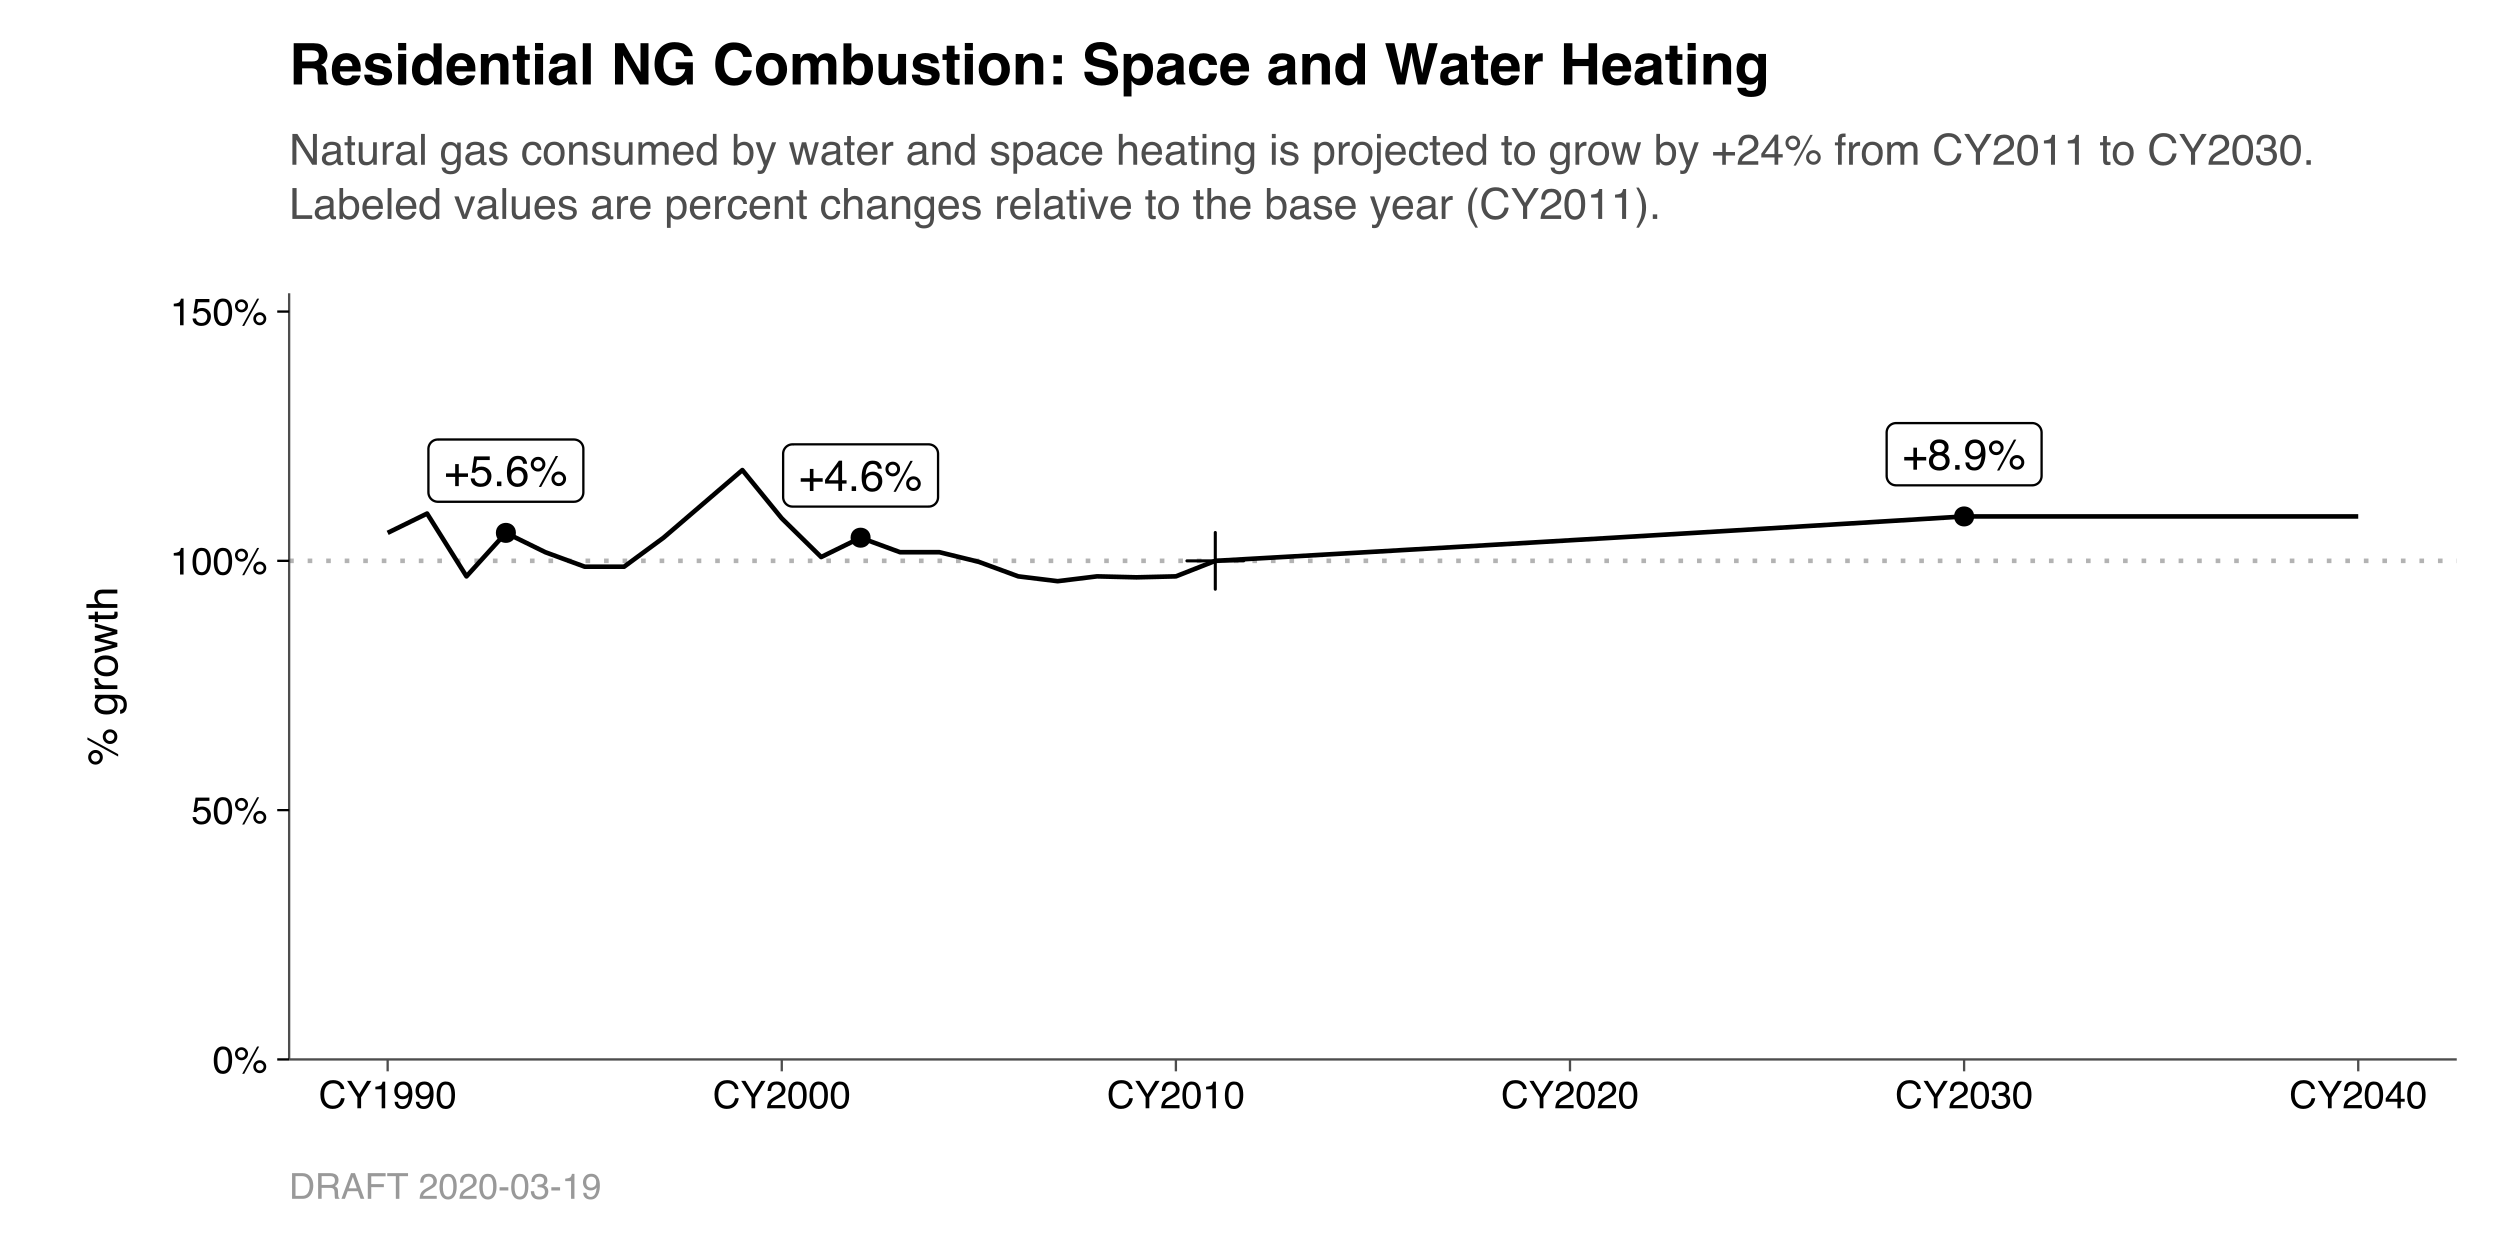 <?xml version="1.0" encoding="UTF-8"?>
<svg xmlns="http://www.w3.org/2000/svg" xmlns:xlink="http://www.w3.org/1999/xlink" width="576pt" height="288pt" viewBox="0 0 576 288" version="1.1">
<defs>
<g>
<symbol overflow="visible" id="glyph0-0">
<path style="stroke:none;" d="M 0.328 0 L 0.328 -7.141 L 5.984 -7.141 L 5.984 0 Z M 5.094 -0.891 L 5.094 -6.25 L 1.219 -6.25 L 1.219 -0.891 Z M 5.094 -0.891 "/>
</symbol>
<symbol overflow="visible" id="glyph0-1">
<path style="stroke:none;" d="M 0.453 -2.125 L 0.453 -2.938 L 2.562 -2.938 L 2.562 -5.078 L 3.391 -5.078 L 3.391 -2.938 L 5.516 -2.938 L 5.516 -2.125 L 3.391 -2.125 L 3.391 0 L 2.562 0 L 2.562 -2.125 Z M 0.453 -2.125 "/>
</symbol>
<symbol overflow="visible" id="glyph0-2">
<path style="stroke:none;" d="M 1.234 -1.781 C 1.285 -1.281 1.516 -0.93 1.922 -0.734 C 2.129 -0.641 2.367 -0.594 2.641 -0.594 C 3.16 -0.594 3.547 -0.754 3.797 -1.078 C 4.047 -1.41 4.172 -1.781 4.172 -2.188 C 4.172 -2.676 4.02 -3.051 3.719 -3.312 C 3.426 -3.582 3.07 -3.719 2.656 -3.719 C 2.352 -3.719 2.094 -3.656 1.875 -3.531 C 1.664 -3.414 1.484 -3.254 1.328 -3.047 L 0.578 -3.094 L 1.109 -6.844 L 4.719 -6.844 L 4.719 -6 L 1.766 -6 L 1.469 -4.062 C 1.625 -4.188 1.773 -4.281 1.922 -4.344 C 2.18 -4.445 2.484 -4.5 2.828 -4.5 C 3.461 -4.5 4 -4.289 4.438 -3.875 C 4.883 -3.469 5.109 -2.945 5.109 -2.312 C 5.109 -1.656 4.906 -1.078 4.5 -0.578 C 4.094 -0.078 3.445 0.172 2.562 0.172 C 1.988 0.172 1.484 0.016 1.047 -0.297 C 0.617 -0.617 0.379 -1.113 0.328 -1.781 Z M 1.234 -1.781 "/>
</symbol>
<symbol overflow="visible" id="glyph0-3">
<path style="stroke:none;" d="M 0.844 -1.062 L 1.859 -1.062 L 1.859 0 L 0.844 0 Z M 0.844 -1.062 "/>
</symbol>
<symbol overflow="visible" id="glyph0-4">
<path style="stroke:none;" d="M 2.906 -6.984 C 3.688 -6.984 4.227 -6.781 4.531 -6.375 C 4.844 -5.977 5 -5.566 5 -5.141 L 4.125 -5.141 C 4.07 -5.41 3.992 -5.625 3.891 -5.781 C 3.672 -6.07 3.348 -6.219 2.922 -6.219 C 2.43 -6.219 2.039 -5.988 1.75 -5.531 C 1.469 -5.082 1.312 -4.438 1.281 -3.594 C 1.477 -3.895 1.727 -4.117 2.031 -4.266 C 2.312 -4.391 2.625 -4.453 2.969 -4.453 C 3.551 -4.453 4.055 -4.266 4.484 -3.891 C 4.922 -3.523 5.141 -2.973 5.141 -2.234 C 5.141 -1.598 4.93 -1.035 4.516 -0.547 C 4.109 -0.055 3.523 0.188 2.766 0.188 C 2.117 0.188 1.555 -0.055 1.078 -0.547 C 0.609 -1.047 0.375 -1.883 0.375 -3.062 C 0.375 -3.926 0.477 -4.66 0.688 -5.266 C 1.094 -6.41 1.832 -6.984 2.906 -6.984 Z M 2.844 -0.594 C 3.301 -0.594 3.645 -0.75 3.875 -1.062 C 4.102 -1.375 4.219 -1.738 4.219 -2.156 C 4.219 -2.508 4.113 -2.848 3.906 -3.172 C 3.707 -3.492 3.336 -3.656 2.797 -3.656 C 2.422 -3.656 2.094 -3.531 1.812 -3.281 C 1.531 -3.031 1.391 -2.656 1.391 -2.156 C 1.391 -1.719 1.516 -1.348 1.766 -1.047 C 2.023 -0.742 2.383 -0.594 2.844 -0.594 Z M 2.844 -0.594 "/>
</symbol>
<symbol overflow="visible" id="glyph0-5">
<path style="stroke:none;" d="M 6.781 -3.375 C 7.25 -3.375 7.645 -3.207 7.969 -2.875 C 8.301 -2.551 8.469 -2.156 8.469 -1.688 C 8.469 -1.219 8.301 -0.816 7.969 -0.484 C 7.645 -0.16 7.25 0 6.781 0 C 6.312 0 5.91 -0.16 5.578 -0.484 C 5.254 -0.816 5.094 -1.219 5.094 -1.688 C 5.094 -2.156 5.254 -2.551 5.578 -2.875 C 5.91 -3.207 6.312 -3.375 6.781 -3.375 Z M 6.078 -6.938 L 6.625 -6.938 L 2.719 0.188 L 2.188 0.188 Z M 2.016 -4.047 C 2.297 -4.047 2.531 -4.145 2.719 -4.344 C 2.914 -4.539 3.016 -4.773 3.016 -5.047 C 3.016 -5.328 2.914 -5.566 2.719 -5.766 C 2.531 -5.961 2.297 -6.062 2.016 -6.062 C 1.734 -6.062 1.492 -5.961 1.297 -5.766 C 1.109 -5.566 1.016 -5.328 1.016 -5.047 C 1.016 -4.773 1.109 -4.539 1.297 -4.344 C 1.492 -4.145 1.734 -4.047 2.016 -4.047 Z M 2.016 -6.75 C 2.484 -6.75 2.879 -6.582 3.203 -6.25 C 3.535 -5.914 3.703 -5.516 3.703 -5.047 C 3.703 -4.586 3.535 -4.191 3.203 -3.859 C 2.879 -3.523 2.484 -3.359 2.016 -3.359 C 1.547 -3.359 1.145 -3.523 0.812 -3.859 C 0.488 -4.191 0.328 -4.586 0.328 -5.047 C 0.328 -5.516 0.488 -5.914 0.812 -6.25 C 1.145 -6.582 1.547 -6.75 2.016 -6.75 Z M 6.781 -0.688 C 7.062 -0.688 7.297 -0.785 7.484 -0.984 C 7.68 -1.18 7.781 -1.414 7.781 -1.688 C 7.781 -1.969 7.68 -2.203 7.484 -2.391 C 7.297 -2.586 7.062 -2.688 6.781 -2.688 C 6.5 -2.688 6.258 -2.586 6.062 -2.391 C 5.875 -2.203 5.781 -1.969 5.781 -1.688 C 5.781 -1.414 5.875 -1.18 6.062 -0.984 C 6.258 -0.785 6.5 -0.688 6.781 -0.688 Z M 6.781 -0.688 "/>
</symbol>
<symbol overflow="visible" id="glyph0-6">
<path style="stroke:none;" d="M 3.297 -2.469 L 3.297 -5.625 L 1.062 -2.469 Z M 3.312 0 L 3.312 -1.703 L 0.25 -1.703 L 0.25 -2.562 L 3.438 -6.984 L 4.172 -6.984 L 4.172 -2.469 L 5.203 -2.469 L 5.203 -1.703 L 4.172 -1.703 L 4.172 0 Z M 3.312 0 "/>
</symbol>
<symbol overflow="visible" id="glyph0-7">
<path style="stroke:none;" d="M 2.703 -4.047 C 3.086 -4.047 3.391 -4.148 3.609 -4.359 C 3.828 -4.578 3.938 -4.836 3.938 -5.141 C 3.938 -5.398 3.832 -5.633 3.625 -5.844 C 3.414 -6.062 3.098 -6.172 2.672 -6.172 C 2.254 -6.172 1.953 -6.062 1.766 -5.844 C 1.578 -5.633 1.484 -5.383 1.484 -5.094 C 1.484 -4.758 1.602 -4.5 1.844 -4.312 C 2.094 -4.133 2.379 -4.047 2.703 -4.047 Z M 2.766 -0.594 C 3.172 -0.594 3.504 -0.703 3.766 -0.922 C 4.035 -1.141 4.172 -1.469 4.172 -1.906 C 4.172 -2.352 4.031 -2.691 3.75 -2.922 C 3.477 -3.16 3.129 -3.281 2.703 -3.281 C 2.285 -3.281 1.941 -3.16 1.672 -2.922 C 1.41 -2.68 1.281 -2.352 1.281 -1.938 C 1.281 -1.57 1.398 -1.254 1.641 -0.984 C 1.879 -0.723 2.254 -0.594 2.766 -0.594 Z M 1.516 -3.703 C 1.273 -3.805 1.086 -3.93 0.953 -4.078 C 0.691 -4.336 0.562 -4.672 0.562 -5.078 C 0.562 -5.598 0.75 -6.047 1.125 -6.422 C 1.5 -6.797 2.031 -6.984 2.719 -6.984 C 3.395 -6.984 3.922 -6.805 4.297 -6.453 C 4.672 -6.098 4.859 -5.688 4.859 -5.219 C 4.859 -4.781 4.75 -4.43 4.531 -4.172 C 4.406 -4.016 4.211 -3.863 3.953 -3.719 C 4.242 -3.582 4.473 -3.43 4.641 -3.266 C 4.953 -2.941 5.109 -2.52 5.109 -2 C 5.109 -1.383 4.898 -0.863 4.484 -0.438 C 4.078 -0.008 3.492 0.203 2.734 0.203 C 2.055 0.203 1.484 0.02 1.016 -0.344 C 0.555 -0.719 0.328 -1.254 0.328 -1.953 C 0.328 -2.367 0.426 -2.723 0.625 -3.016 C 0.82 -3.316 1.117 -3.547 1.516 -3.703 Z M 1.516 -3.703 "/>
</symbol>
<symbol overflow="visible" id="glyph0-8">
<path style="stroke:none;" d="M 1.328 -1.688 C 1.348 -1.195 1.531 -0.863 1.875 -0.688 C 2.051 -0.582 2.254 -0.531 2.484 -0.531 C 2.898 -0.531 3.254 -0.703 3.547 -1.047 C 3.848 -1.398 4.055 -2.109 4.172 -3.172 C 3.984 -2.867 3.742 -2.656 3.453 -2.531 C 3.172 -2.406 2.863 -2.344 2.531 -2.344 C 1.863 -2.344 1.332 -2.551 0.938 -2.969 C 0.551 -3.383 0.359 -3.922 0.359 -4.578 C 0.359 -5.211 0.551 -5.77 0.938 -6.25 C 1.32 -6.727 1.891 -6.969 2.641 -6.969 C 3.648 -6.969 4.348 -6.508 4.734 -5.594 C 4.953 -5.094 5.062 -4.469 5.062 -3.719 C 5.062 -2.863 4.93 -2.109 4.672 -1.453 C 4.242 -0.359 3.523 0.188 2.516 0.188 C 1.836 0.188 1.32 0.008 0.969 -0.344 C 0.613 -0.695 0.438 -1.145 0.438 -1.688 Z M 2.656 -3.109 C 3 -3.109 3.312 -3.223 3.594 -3.453 C 3.883 -3.68 4.031 -4.082 4.031 -4.656 C 4.031 -5.164 3.898 -5.547 3.641 -5.797 C 3.379 -6.047 3.051 -6.172 2.656 -6.172 C 2.227 -6.172 1.891 -6.023 1.641 -5.734 C 1.391 -5.453 1.266 -5.07 1.266 -4.594 C 1.266 -4.133 1.375 -3.77 1.594 -3.5 C 1.812 -3.238 2.164 -3.109 2.656 -3.109 Z M 2.656 -3.109 "/>
</symbol>
<symbol overflow="visible" id="glyph1-0">
<path style="stroke:none;" d="M 0.281 0 L 0.281 -6.312 L 5.297 -6.312 L 5.297 0 Z M 4.5 -0.797 L 4.5 -5.516 L 1.078 -5.516 L 1.078 -0.797 Z M 4.5 -0.797 "/>
</symbol>
<symbol overflow="visible" id="glyph1-1">
<path style="stroke:none;" d="M 2.375 -6.156 C 3.176 -6.156 3.754 -5.828 4.109 -5.172 C 4.379 -4.66 4.516 -3.961 4.516 -3.078 C 4.516 -2.242 4.391 -1.555 4.141 -1.016 C 3.785 -0.223 3.195 0.172 2.375 0.172 C 1.633 0.172 1.082 -0.148 0.719 -0.797 C 0.426 -1.328 0.281 -2.047 0.281 -2.953 C 0.281 -3.648 0.367 -4.25 0.547 -4.75 C 0.879 -5.688 1.488 -6.156 2.375 -6.156 Z M 2.375 -0.531 C 2.77 -0.531 3.086 -0.707 3.328 -1.062 C 3.566 -1.426 3.688 -2.086 3.688 -3.047 C 3.688 -3.754 3.598 -4.332 3.422 -4.781 C 3.254 -5.227 2.922 -5.453 2.422 -5.453 C 1.973 -5.453 1.641 -5.238 1.422 -4.812 C 1.211 -4.383 1.109 -3.754 1.109 -2.922 C 1.109 -2.297 1.176 -1.789 1.312 -1.406 C 1.52 -0.82 1.875 -0.531 2.375 -0.531 Z M 2.375 -0.531 "/>
</symbol>
<symbol overflow="visible" id="glyph1-2">
<path style="stroke:none;" d="M 6 -2.984 C 6.406 -2.984 6.754 -2.836 7.047 -2.547 C 7.336 -2.254 7.484 -1.906 7.484 -1.5 C 7.484 -1.082 7.336 -0.727 7.047 -0.438 C 6.754 -0.145 6.406 0 6 0 C 5.582 0 5.227 -0.145 4.938 -0.438 C 4.645 -0.727 4.5 -1.082 4.5 -1.5 C 4.5 -1.906 4.645 -2.254 4.938 -2.547 C 5.227 -2.836 5.582 -2.984 6 -2.984 Z M 5.375 -6.125 L 5.844 -6.125 L 2.406 0.156 L 1.938 0.156 Z M 1.781 -3.578 C 2.02 -3.578 2.227 -3.664 2.406 -3.844 C 2.582 -4.02 2.672 -4.227 2.672 -4.469 C 2.672 -4.707 2.582 -4.914 2.406 -5.094 C 2.227 -5.27 2.02 -5.359 1.781 -5.359 C 1.531 -5.359 1.316 -5.27 1.141 -5.094 C 0.973 -4.926 0.891 -4.719 0.891 -4.469 C 0.891 -4.227 0.973 -4.02 1.141 -3.844 C 1.316 -3.664 1.531 -3.578 1.781 -3.578 Z M 1.781 -5.969 C 2.195 -5.969 2.551 -5.816 2.844 -5.516 C 3.133 -5.223 3.281 -4.875 3.281 -4.469 C 3.281 -4.051 3.133 -3.695 2.844 -3.406 C 2.551 -3.113 2.195 -2.969 1.781 -2.969 C 1.363 -2.969 1.008 -3.113 0.719 -3.406 C 0.426 -3.695 0.281 -4.051 0.281 -4.469 C 0.281 -4.875 0.426 -5.223 0.719 -5.516 C 1.008 -5.816 1.363 -5.969 1.781 -5.969 Z M 6 -0.609 C 6.238 -0.609 6.441 -0.691 6.609 -0.859 C 6.785 -1.035 6.875 -1.25 6.875 -1.5 C 6.875 -1.738 6.785 -1.941 6.609 -2.109 C 6.441 -2.285 6.238 -2.375 6 -2.375 C 5.75 -2.375 5.535 -2.285 5.359 -2.109 C 5.191 -1.941 5.109 -1.738 5.109 -1.5 C 5.109 -1.25 5.191 -1.035 5.359 -0.859 C 5.535 -0.691 5.75 -0.609 6 -0.609 Z M 6 -0.609 "/>
</symbol>
<symbol overflow="visible" id="glyph1-3">
<path style="stroke:none;" d="M 1.094 -1.562 C 1.133 -1.125 1.336 -0.82 1.703 -0.656 C 1.879 -0.57 2.094 -0.531 2.344 -0.531 C 2.801 -0.531 3.141 -0.676 3.359 -0.969 C 3.578 -1.258 3.688 -1.582 3.688 -1.938 C 3.688 -2.363 3.555 -2.691 3.297 -2.922 C 3.035 -3.16 2.719 -3.281 2.344 -3.281 C 2.082 -3.281 1.852 -3.227 1.656 -3.125 C 1.469 -3.02 1.305 -2.879 1.172 -2.703 L 0.5 -2.734 L 0.969 -6.047 L 4.172 -6.047 L 4.172 -5.297 L 1.562 -5.297 L 1.297 -3.594 C 1.43 -3.695 1.566 -3.773 1.703 -3.828 C 1.93 -3.93 2.195 -3.984 2.5 -3.984 C 3.062 -3.984 3.535 -3.801 3.922 -3.438 C 4.316 -3.07 4.516 -2.609 4.516 -2.047 C 4.516 -1.461 4.332 -0.945 3.969 -0.5 C 3.613 -0.062 3.047 0.156 2.266 0.156 C 1.754 0.156 1.305 0.016 0.922 -0.266 C 0.547 -0.547 0.332 -0.977 0.281 -1.562 Z M 1.094 -1.562 "/>
</symbol>
<symbol overflow="visible" id="glyph1-4">
<path style="stroke:none;" d="M 0.844 -4.359 L 0.844 -4.953 C 1.395 -5.004 1.781 -5.094 2 -5.219 C 2.227 -5.344 2.395 -5.645 2.5 -6.125 L 3.109 -6.125 L 3.109 0 L 2.297 0 L 2.297 -4.359 Z M 0.844 -4.359 "/>
</symbol>
<symbol overflow="visible" id="glyph1-5">
<path style="stroke:none;" d="M 3.328 -6.484 C 4.129 -6.484 4.75 -6.27 5.188 -5.844 C 5.625 -5.426 5.867 -4.953 5.922 -4.422 L 5.094 -4.422 C 5 -4.828 4.812 -5.145 4.531 -5.375 C 4.25 -5.613 3.852 -5.734 3.344 -5.734 C 2.719 -5.734 2.211 -5.516 1.828 -5.078 C 1.453 -4.641 1.266 -3.973 1.266 -3.078 C 1.266 -2.336 1.438 -1.738 1.781 -1.281 C 2.125 -0.82 2.633 -0.594 3.312 -0.594 C 3.945 -0.594 4.43 -0.832 4.766 -1.312 C 4.93 -1.57 5.062 -1.906 5.156 -2.312 L 5.984 -2.312 C 5.91 -1.656 5.664 -1.102 5.25 -0.656 C 4.75 -0.113 4.07 0.156 3.219 0.156 C 2.488 0.156 1.875 -0.062 1.375 -0.5 C 0.719 -1.094 0.391 -2 0.391 -3.219 C 0.391 -4.156 0.633 -4.922 1.125 -5.516 C 1.656 -6.16 2.391 -6.484 3.328 -6.484 Z M 3.156 -6.484 Z M 3.156 -6.484 "/>
</symbol>
<symbol overflow="visible" id="glyph1-6">
<path style="stroke:none;" d="M 0.188 -6.312 L 1.172 -6.312 L 2.984 -3.281 L 4.797 -6.312 L 5.797 -6.312 L 3.422 -2.547 L 3.422 0 L 2.562 0 L 2.562 -2.547 Z M 3 -6.312 Z M 3 -6.312 "/>
</symbol>
<symbol overflow="visible" id="glyph1-7">
<path style="stroke:none;" d="M 1.172 -1.484 C 1.191 -1.055 1.352 -0.758 1.656 -0.594 C 1.82 -0.508 2 -0.469 2.188 -0.469 C 2.562 -0.469 2.879 -0.617 3.141 -0.922 C 3.398 -1.234 3.582 -1.863 3.688 -2.812 C 3.52 -2.539 3.305 -2.348 3.047 -2.234 C 2.797 -2.129 2.523 -2.078 2.234 -2.078 C 1.641 -2.078 1.172 -2.258 0.828 -2.625 C 0.484 -2.988 0.312 -3.461 0.312 -4.047 C 0.312 -4.609 0.477 -5.098 0.812 -5.516 C 1.156 -5.941 1.66 -6.156 2.328 -6.156 C 3.223 -6.156 3.844 -5.754 4.188 -4.953 C 4.375 -4.504 4.469 -3.945 4.469 -3.281 C 4.469 -2.531 4.352 -1.863 4.125 -1.281 C 3.75 -0.312 3.113 0.172 2.219 0.172 C 1.625 0.172 1.172 0.016 0.859 -0.297 C 0.547 -0.609 0.391 -1.004 0.391 -1.484 Z M 2.344 -2.75 C 2.645 -2.75 2.922 -2.848 3.172 -3.047 C 3.43 -3.254 3.562 -3.609 3.562 -4.109 C 3.562 -4.566 3.445 -4.906 3.219 -5.125 C 2.988 -5.344 2.695 -5.453 2.344 -5.453 C 1.969 -5.453 1.664 -5.32 1.438 -5.062 C 1.219 -4.812 1.109 -4.477 1.109 -4.062 C 1.109 -3.656 1.207 -3.332 1.406 -3.094 C 1.602 -2.863 1.914 -2.75 2.344 -2.75 Z M 2.344 -2.75 "/>
</symbol>
<symbol overflow="visible" id="glyph1-8">
<path style="stroke:none;" d="M 0.281 0 C 0.301 -0.531 0.406 -0.988 0.594 -1.375 C 0.789 -1.77 1.164 -2.129 1.719 -2.453 L 2.547 -2.922 C 2.91 -3.141 3.164 -3.328 3.312 -3.484 C 3.551 -3.711 3.672 -3.984 3.672 -4.297 C 3.672 -4.648 3.562 -4.93 3.344 -5.141 C 3.133 -5.359 2.848 -5.469 2.484 -5.469 C 1.961 -5.469 1.598 -5.266 1.391 -4.859 C 1.285 -4.648 1.227 -4.352 1.219 -3.969 L 0.422 -3.969 C 0.43 -4.5 0.531 -4.938 0.719 -5.281 C 1.051 -5.875 1.645 -6.172 2.5 -6.172 C 3.195 -6.172 3.707 -5.977 4.031 -5.594 C 4.363 -5.219 4.531 -4.797 4.531 -4.328 C 4.531 -3.836 4.352 -3.414 4 -3.062 C 3.801 -2.863 3.441 -2.617 2.922 -2.328 L 2.344 -2 C 2.062 -1.844 1.836 -1.695 1.672 -1.562 C 1.391 -1.312 1.211 -1.035 1.141 -0.734 L 4.5 -0.734 L 4.5 0 Z M 0.281 0 "/>
</symbol>
<symbol overflow="visible" id="glyph1-9">
<path style="stroke:none;" d="M 2.281 0.172 C 1.551 0.172 1.02 -0.023 0.688 -0.422 C 0.363 -0.828 0.203 -1.316 0.203 -1.891 L 1.016 -1.891 C 1.047 -1.492 1.117 -1.203 1.234 -1.016 C 1.441 -0.691 1.805 -0.531 2.328 -0.531 C 2.734 -0.531 3.055 -0.641 3.297 -0.859 C 3.547 -1.078 3.672 -1.359 3.672 -1.703 C 3.672 -2.129 3.539 -2.426 3.281 -2.594 C 3.031 -2.758 2.672 -2.844 2.203 -2.844 C 2.148 -2.844 2.098 -2.844 2.047 -2.844 C 1.992 -2.844 1.941 -2.844 1.891 -2.844 L 1.891 -3.516 C 1.973 -3.516 2.039 -3.508 2.094 -3.5 C 2.145 -3.5 2.203 -3.5 2.266 -3.5 C 2.555 -3.5 2.797 -3.547 2.984 -3.641 C 3.305 -3.797 3.469 -4.082 3.469 -4.5 C 3.469 -4.801 3.359 -5.035 3.141 -5.203 C 2.922 -5.367 2.672 -5.453 2.391 -5.453 C 1.867 -5.453 1.508 -5.281 1.312 -4.938 C 1.207 -4.75 1.145 -4.477 1.125 -4.125 L 0.359 -4.125 C 0.359 -4.582 0.453 -4.973 0.641 -5.297 C 0.953 -5.867 1.504 -6.156 2.297 -6.156 C 2.93 -6.156 3.422 -6.016 3.766 -5.734 C 4.109 -5.461 4.281 -5.062 4.281 -4.531 C 4.281 -4.145 4.176 -3.836 3.969 -3.609 C 3.844 -3.461 3.68 -3.348 3.484 -3.266 C 3.805 -3.172 4.055 -3 4.234 -2.75 C 4.422 -2.5 4.516 -2.191 4.516 -1.828 C 4.516 -1.234 4.316 -0.75 3.922 -0.375 C 3.535 -0.008 2.988 0.172 2.281 0.172 Z M 2.281 0.172 "/>
</symbol>
<symbol overflow="visible" id="glyph1-10">
<path style="stroke:none;" d="M 2.906 -2.172 L 2.906 -4.969 L 0.938 -2.172 Z M 2.922 0 L 2.922 -1.5 L 0.219 -1.5 L 0.219 -2.266 L 3.047 -6.172 L 3.688 -6.172 L 3.688 -2.172 L 4.594 -2.172 L 4.594 -1.5 L 3.688 -1.5 L 3.688 0 Z M 2.922 0 "/>
</symbol>
<symbol overflow="visible" id="glyph2-0">
<path style="stroke:none;" d="M 0 -0.312 L -7.109 -0.312 L -7.109 -5.953 L 0 -5.953 Z M -0.891 -5.062 L -6.219 -5.062 L -6.219 -1.203 L -0.891 -1.203 Z M -0.891 -5.062 "/>
</symbol>
<symbol overflow="visible" id="glyph2-1">
<path style="stroke:none;" d="M -3.359 -6.75 C -3.359 -7.219 -3.191 -7.613 -2.859 -7.938 C -2.535 -8.27 -2.145 -8.438 -1.688 -8.438 C -1.219 -8.438 -0.816 -8.27 -0.484 -7.938 C -0.16 -7.613 0 -7.219 0 -6.75 C 0 -6.281 -0.16 -5.879 -0.484 -5.547 C -0.816 -5.223 -1.219 -5.062 -1.688 -5.062 C -2.145 -5.062 -2.535 -5.223 -2.859 -5.547 C -3.191 -5.879 -3.359 -6.281 -3.359 -6.75 Z M -6.891 -6.047 L -6.891 -6.594 L 0.188 -2.719 L 0.188 -2.172 Z M -4.031 -2 C -4.031 -2.281 -4.129 -2.516 -4.328 -2.703 C -4.523 -2.898 -4.758 -3 -5.031 -3 C -5.301 -3 -5.535 -2.898 -5.734 -2.703 C -5.93 -2.516 -6.031 -2.281 -6.031 -2 C -6.031 -1.727 -5.93 -1.492 -5.734 -1.297 C -5.547 -1.098 -5.312 -1 -5.031 -1 C -4.758 -1 -4.523 -1.098 -4.328 -1.297 C -4.129 -1.492 -4.031 -1.727 -4.031 -2 Z M -6.719 -2 C -6.719 -2.469 -6.551 -2.863 -6.219 -3.188 C -5.895 -3.52 -5.5 -3.688 -5.031 -3.688 C -4.562 -3.688 -4.16 -3.52 -3.828 -3.188 C -3.504 -2.863 -3.344 -2.469 -3.344 -2 C -3.344 -1.539 -3.504 -1.145 -3.828 -0.812 C -4.16 -0.477 -4.562 -0.312 -5.031 -0.312 C -5.5 -0.312 -5.895 -0.477 -6.219 -0.812 C -6.551 -1.145 -6.719 -1.539 -6.719 -2 Z M -0.688 -6.75 C -0.688 -7.02 -0.781 -7.254 -0.969 -7.453 C -1.164 -7.648 -1.406 -7.75 -1.688 -7.75 C -1.957 -7.75 -2.191 -7.648 -2.391 -7.453 C -2.586 -7.254 -2.688 -7.02 -2.688 -6.75 C -2.688 -6.477 -2.586 -6.242 -2.391 -6.047 C -2.191 -5.848 -1.957 -5.75 -1.688 -5.75 C -1.406 -5.75 -1.164 -5.848 -0.969 -6.047 C -0.781 -6.242 -0.688 -6.477 -0.688 -6.75 Z M -0.688 -6.75 "/>
</symbol>
<symbol overflow="visible" id="glyph2-2">
<path style="stroke:none;" d=""/>
</symbol>
<symbol overflow="visible" id="glyph2-3">
<path style="stroke:none;" d="M -5.266 -2.469 C -5.266 -2.875 -5.164 -3.227 -4.969 -3.531 C -4.852 -3.695 -4.691 -3.863 -4.484 -4.031 L -5.125 -4.031 L -5.125 -4.844 L -0.422 -4.844 C 0.234 -4.844 0.754 -4.742 1.141 -4.547 C 1.836 -4.18 2.188 -3.5 2.188 -2.5 C 2.188 -1.938 2.062 -1.461 1.812 -1.078 C 1.562 -0.703 1.172 -0.492 0.641 -0.453 L 0.641 -1.344 C 0.867 -1.383 1.051 -1.469 1.188 -1.594 C 1.375 -1.789 1.469 -2.098 1.469 -2.516 C 1.469 -3.18 1.234 -3.617 0.766 -3.828 C 0.484 -3.953 -0.008 -4.008 -0.719 -4 C -0.457 -3.82 -0.258 -3.609 -0.125 -3.359 C 0 -3.117 0.062 -2.801 0.062 -2.406 C 0.062 -1.844 -0.133 -1.348 -0.531 -0.922 C -0.926 -0.504 -1.586 -0.297 -2.516 -0.297 C -3.379 -0.297 -4.051 -0.504 -4.531 -0.922 C -5.02 -1.348 -5.266 -1.863 -5.266 -2.469 Z M -2.609 -4.031 C -3.254 -4.031 -3.727 -3.895 -4.031 -3.625 C -4.344 -3.363 -4.5 -3.031 -4.5 -2.625 C -4.5 -2.008 -4.211 -1.594 -3.641 -1.375 C -3.336 -1.25 -2.938 -1.188 -2.438 -1.188 C -1.852 -1.188 -1.406 -1.305 -1.094 -1.547 C -0.789 -1.785 -0.641 -2.102 -0.641 -2.5 C -0.641 -3.125 -0.926 -3.566 -1.5 -3.828 C -1.812 -3.961 -2.18 -4.031 -2.609 -4.031 Z M -5.312 -2.562 Z M -5.312 -2.562 "/>
</symbol>
<symbol overflow="visible" id="glyph2-4">
<path style="stroke:none;" d="M -5.188 -0.656 L -5.188 -1.484 L -4.281 -1.484 C -4.457 -1.555 -4.672 -1.723 -4.922 -1.984 C -5.172 -2.254 -5.297 -2.562 -5.297 -2.906 C -5.297 -2.914 -5.289 -2.941 -5.281 -2.984 C -5.281 -3.023 -5.273 -3.094 -5.266 -3.188 L -4.359 -3.188 C -4.367 -3.133 -4.375 -3.082 -4.375 -3.031 C -4.375 -2.988 -4.375 -2.941 -4.375 -2.891 C -4.375 -2.453 -4.234 -2.113 -3.953 -1.875 C -3.672 -1.645 -3.348 -1.531 -2.984 -1.531 L 0 -1.531 L 0 -0.656 Z M -5.188 -0.656 "/>
</symbol>
<symbol overflow="visible" id="glyph2-5">
<path style="stroke:none;" d="M -0.562 -2.688 C -0.562 -3.27 -0.781 -3.664 -1.219 -3.875 C -1.656 -4.094 -2.141 -4.203 -2.672 -4.203 C -3.16 -4.203 -3.555 -4.125 -3.859 -3.969 C -4.336 -3.727 -4.578 -3.305 -4.578 -2.703 C -4.578 -2.172 -4.375 -1.785 -3.969 -1.547 C -3.562 -1.305 -3.066 -1.188 -2.484 -1.188 C -1.93 -1.188 -1.473 -1.305 -1.109 -1.547 C -0.742 -1.785 -0.562 -2.164 -0.562 -2.688 Z M -5.328 -2.734 C -5.328 -3.398 -5.102 -3.961 -4.656 -4.422 C -4.219 -4.879 -3.566 -5.109 -2.703 -5.109 C -1.867 -5.109 -1.176 -4.906 -0.625 -4.5 C -0.082 -4.094 0.188 -3.461 0.188 -2.609 C 0.188 -1.898 -0.051 -1.332 -0.531 -0.906 C -1.008 -0.488 -1.66 -0.281 -2.484 -0.281 C -3.348 -0.281 -4.035 -0.5 -4.547 -0.938 C -5.066 -1.383 -5.328 -1.984 -5.328 -2.734 Z M -5.312 -2.703 Z M -5.312 -2.703 "/>
</symbol>
<symbol overflow="visible" id="glyph2-6">
<path style="stroke:none;" d="M -5.188 -1.047 L -1.094 -2.031 L -5.188 -3.047 L -5.188 -4.031 L -1.125 -5.047 L -5.188 -6.094 L -5.188 -6.969 L 0 -5.469 L 0 -4.562 L -4.016 -3.5 L 0 -2.484 L 0 -1.578 L -5.188 -0.094 Z M -5.188 -1.047 "/>
</symbol>
<symbol overflow="visible" id="glyph2-7">
<path style="stroke:none;" d="M -6.625 -0.812 L -6.625 -1.688 L -5.188 -1.688 L -5.188 -2.516 L -4.469 -2.516 L -4.469 -1.688 L -1.094 -1.688 C -0.906 -1.688 -0.781 -1.75 -0.719 -1.875 C -0.688 -1.945 -0.672 -2.062 -0.672 -2.219 C -0.672 -2.258 -0.672 -2.301 -0.672 -2.344 C -0.672 -2.395 -0.676 -2.453 -0.688 -2.516 L 0 -2.516 C 0.031 -2.422 0.051 -2.316 0.062 -2.203 C 0.07 -2.098 0.078 -1.984 0.078 -1.859 C 0.078 -1.453 -0.023 -1.176 -0.234 -1.031 C -0.441 -0.883 -0.711 -0.812 -1.047 -0.812 L -4.469 -0.812 L -4.469 -0.109 L -5.188 -0.109 L -5.188 -0.812 Z M -6.625 -0.812 "/>
</symbol>
<symbol overflow="visible" id="glyph2-8">
<path style="stroke:none;" d="M -7.125 -0.641 L -7.125 -1.516 L -4.484 -1.516 C -4.742 -1.711 -4.926 -1.895 -5.031 -2.062 C -5.219 -2.344 -5.312 -2.691 -5.312 -3.109 C -5.312 -3.859 -5.047 -4.367 -4.516 -4.641 C -4.234 -4.785 -3.836 -4.859 -3.328 -4.859 L 0 -4.859 L 0 -3.969 L -3.266 -3.969 C -3.641 -3.969 -3.922 -3.922 -4.109 -3.828 C -4.391 -3.66 -4.531 -3.363 -4.531 -2.938 C -4.531 -2.57 -4.406 -2.242 -4.156 -1.953 C -3.906 -1.66 -3.438 -1.516 -2.75 -1.516 L 0 -1.516 L 0 -0.641 Z M -7.125 -0.641 "/>
</symbol>
<symbol overflow="visible" id="glyph3-0">
<path style="stroke:none;" d="M 0.312 0 L 0.312 -7.109 L 5.953 -7.109 L 5.953 0 Z M 5.062 -0.891 L 5.062 -6.219 L 1.203 -6.219 L 1.203 -0.891 Z M 5.062 -0.891 "/>
</symbol>
<symbol overflow="visible" id="glyph3-1">
<path style="stroke:none;" d="M 0.75 -7.109 L 1.891 -7.109 L 5.484 -1.344 L 5.484 -7.109 L 6.391 -7.109 L 6.391 0 L 5.312 0 L 1.672 -5.75 L 1.672 0 L 0.75 0 Z M 3.516 -7.109 Z M 3.516 -7.109 "/>
</symbol>
<symbol overflow="visible" id="glyph3-2">
<path style="stroke:none;" d="M 1.312 -1.375 C 1.312 -1.125 1.398 -0.926 1.578 -0.781 C 1.766 -0.633 1.984 -0.562 2.234 -0.562 C 2.535 -0.562 2.832 -0.633 3.125 -0.781 C 3.602 -1.008 3.844 -1.395 3.844 -1.938 L 3.844 -2.641 C 3.738 -2.566 3.602 -2.508 3.438 -2.469 C 3.27 -2.426 3.109 -2.395 2.953 -2.375 L 2.422 -2.297 C 2.098 -2.254 1.859 -2.191 1.703 -2.109 C 1.441 -1.953 1.312 -1.707 1.312 -1.375 Z M 3.422 -3.141 C 3.617 -3.16 3.75 -3.242 3.812 -3.391 C 3.852 -3.461 3.875 -3.57 3.875 -3.719 C 3.875 -4.02 3.766 -4.238 3.547 -4.375 C 3.336 -4.508 3.039 -4.578 2.656 -4.578 C 2.195 -4.578 1.875 -4.453 1.688 -4.203 C 1.582 -4.066 1.508 -3.863 1.469 -3.594 L 0.656 -3.594 C 0.676 -4.238 0.883 -4.688 1.281 -4.938 C 1.676 -5.188 2.141 -5.312 2.672 -5.312 C 3.273 -5.312 3.77 -5.191 4.156 -4.953 C 4.531 -4.723 4.719 -4.363 4.719 -3.875 L 4.719 -0.891 C 4.719 -0.797 4.734 -0.723 4.766 -0.672 C 4.805 -0.617 4.891 -0.594 5.016 -0.594 C 5.047 -0.594 5.086 -0.594 5.141 -0.594 C 5.191 -0.602 5.242 -0.613 5.297 -0.625 L 5.297 0.031 C 5.16 0.062 5.055 0.082 4.984 0.094 C 4.91 0.102 4.816 0.109 4.703 0.109 C 4.398 0.109 4.18 0.004 4.047 -0.203 C 3.973 -0.316 3.922 -0.477 3.891 -0.688 C 3.711 -0.457 3.457 -0.254 3.125 -0.078 C 2.789 0.086 2.426 0.172 2.031 0.172 C 1.551 0.172 1.156 0.023 0.844 -0.266 C 0.539 -0.555 0.391 -0.922 0.391 -1.359 C 0.391 -1.836 0.539 -2.207 0.844 -2.469 C 1.145 -2.738 1.539 -2.906 2.031 -2.969 Z M 2.688 -5.312 Z M 2.688 -5.312 "/>
</symbol>
<symbol overflow="visible" id="glyph3-3">
<path style="stroke:none;" d="M 0.812 -6.625 L 1.688 -6.625 L 1.688 -5.188 L 2.516 -5.188 L 2.516 -4.469 L 1.688 -4.469 L 1.688 -1.094 C 1.688 -0.906 1.75 -0.781 1.875 -0.719 C 1.945 -0.688 2.062 -0.672 2.219 -0.672 C 2.258 -0.672 2.301 -0.672 2.344 -0.672 C 2.395 -0.672 2.453 -0.676 2.516 -0.688 L 2.516 0 C 2.422 0.031 2.316 0.051 2.203 0.062 C 2.098 0.07 1.984 0.078 1.859 0.078 C 1.453 0.078 1.176 -0.023 1.031 -0.234 C 0.883 -0.441 0.812 -0.711 0.812 -1.047 L 0.812 -4.469 L 0.109 -4.469 L 0.109 -5.188 L 0.812 -5.188 Z M 0.812 -6.625 "/>
</symbol>
<symbol overflow="visible" id="glyph3-4">
<path style="stroke:none;" d="M 1.516 -5.188 L 1.516 -1.734 C 1.516 -1.473 1.555 -1.258 1.641 -1.094 C 1.785 -0.781 2.07 -0.625 2.5 -0.625 C 3.102 -0.625 3.516 -0.895 3.734 -1.438 C 3.859 -1.727 3.922 -2.129 3.922 -2.641 L 3.922 -5.188 L 4.781 -5.188 L 4.781 0 L 3.969 0 L 3.969 -0.766 C 3.863 -0.566 3.727 -0.398 3.562 -0.266 C 3.227 0.004 2.82 0.141 2.344 0.141 C 1.602 0.141 1.102 -0.102 0.844 -0.594 C 0.695 -0.863 0.625 -1.219 0.625 -1.656 L 0.625 -5.188 Z M 2.703 -5.312 Z M 2.703 -5.312 "/>
</symbol>
<symbol overflow="visible" id="glyph3-5">
<path style="stroke:none;" d="M 0.656 -5.188 L 1.484 -5.188 L 1.484 -4.281 C 1.555 -4.457 1.723 -4.672 1.984 -4.922 C 2.254 -5.172 2.562 -5.297 2.906 -5.297 C 2.914 -5.297 2.941 -5.289 2.984 -5.281 C 3.023 -5.281 3.094 -5.273 3.188 -5.266 L 3.188 -4.359 C 3.133 -4.367 3.082 -4.375 3.031 -4.375 C 2.988 -4.375 2.941 -4.375 2.891 -4.375 C 2.453 -4.375 2.113 -4.234 1.875 -3.953 C 1.645 -3.672 1.531 -3.348 1.531 -2.984 L 1.531 0 L 0.656 0 Z M 0.656 -5.188 "/>
</symbol>
<symbol overflow="visible" id="glyph3-6">
<path style="stroke:none;" d="M 0.656 -7.109 L 1.531 -7.109 L 1.531 0 L 0.656 0 Z M 0.656 -7.109 "/>
</symbol>
<symbol overflow="visible" id="glyph3-7">
<path style="stroke:none;" d=""/>
</symbol>
<symbol overflow="visible" id="glyph3-8">
<path style="stroke:none;" d="M 2.469 -5.266 C 2.875 -5.266 3.227 -5.164 3.531 -4.969 C 3.695 -4.852 3.863 -4.691 4.031 -4.484 L 4.031 -5.125 L 4.844 -5.125 L 4.844 -0.422 C 4.844 0.234 4.742 0.754 4.547 1.141 C 4.18 1.836 3.5 2.188 2.5 2.188 C 1.938 2.188 1.461 2.062 1.078 1.812 C 0.703 1.562 0.492 1.172 0.453 0.641 L 1.344 0.641 C 1.383 0.867 1.469 1.051 1.594 1.188 C 1.789 1.375 2.098 1.469 2.516 1.469 C 3.18 1.469 3.617 1.234 3.828 0.766 C 3.953 0.484 4.008 -0.008 4 -0.719 C 3.82 -0.457 3.609 -0.258 3.359 -0.125 C 3.117 0 2.801 0.062 2.406 0.062 C 1.844 0.062 1.348 -0.133 0.922 -0.531 C 0.504 -0.926 0.297 -1.586 0.297 -2.516 C 0.297 -3.379 0.504 -4.051 0.922 -4.531 C 1.348 -5.02 1.863 -5.266 2.469 -5.266 Z M 4.031 -2.609 C 4.031 -3.254 3.895 -3.727 3.625 -4.031 C 3.363 -4.344 3.031 -4.5 2.625 -4.5 C 2.008 -4.5 1.594 -4.211 1.375 -3.641 C 1.25 -3.336 1.188 -2.938 1.188 -2.438 C 1.188 -1.852 1.305 -1.406 1.547 -1.094 C 1.785 -0.789 2.102 -0.641 2.5 -0.641 C 3.125 -0.641 3.566 -0.926 3.828 -1.5 C 3.961 -1.812 4.031 -2.18 4.031 -2.609 Z M 2.562 -5.312 Z M 2.562 -5.312 "/>
</symbol>
<symbol overflow="visible" id="glyph3-9">
<path style="stroke:none;" d="M 1.156 -1.625 C 1.176 -1.332 1.25 -1.109 1.375 -0.953 C 1.594 -0.672 1.973 -0.531 2.516 -0.531 C 2.836 -0.531 3.117 -0.598 3.359 -0.734 C 3.609 -0.879 3.734 -1.098 3.734 -1.391 C 3.734 -1.617 3.633 -1.789 3.438 -1.906 C 3.312 -1.977 3.062 -2.062 2.688 -2.156 L 2 -2.328 C 1.562 -2.43 1.238 -2.551 1.031 -2.688 C 0.656 -2.926 0.469 -3.254 0.469 -3.672 C 0.469 -4.16 0.645 -4.555 1 -4.859 C 1.352 -5.16 1.828 -5.312 2.422 -5.312 C 3.203 -5.312 3.766 -5.082 4.109 -4.625 C 4.328 -4.332 4.43 -4.02 4.422 -3.688 L 3.594 -3.688 C 3.582 -3.883 3.516 -4.066 3.391 -4.234 C 3.191 -4.461 2.844 -4.578 2.344 -4.578 C 2.02 -4.578 1.77 -4.508 1.594 -4.375 C 1.426 -4.25 1.344 -4.086 1.344 -3.891 C 1.344 -3.66 1.457 -3.477 1.688 -3.344 C 1.812 -3.258 2 -3.188 2.25 -3.125 L 2.828 -2.984 C 3.453 -2.836 3.875 -2.691 4.094 -2.547 C 4.426 -2.328 4.594 -1.977 4.594 -1.5 C 4.594 -1.039 4.414 -0.641 4.062 -0.297 C 3.719 0.035 3.188 0.203 2.469 0.203 C 1.695 0.203 1.148 0.031 0.828 -0.312 C 0.516 -0.664 0.344 -1.102 0.312 -1.625 Z M 2.438 -5.312 Z M 2.438 -5.312 "/>
</symbol>
<symbol overflow="visible" id="glyph3-10">
<path style="stroke:none;" d="M 2.641 -5.328 C 3.223 -5.328 3.695 -5.188 4.062 -4.906 C 4.426 -4.625 4.645 -4.133 4.719 -3.438 L 3.875 -3.438 C 3.82 -3.758 3.703 -4.023 3.516 -4.234 C 3.336 -4.441 3.047 -4.547 2.641 -4.547 C 2.078 -4.547 1.68 -4.273 1.453 -3.734 C 1.297 -3.391 1.219 -2.957 1.219 -2.438 C 1.219 -1.914 1.328 -1.477 1.547 -1.125 C 1.766 -0.77 2.109 -0.594 2.578 -0.594 C 2.941 -0.594 3.227 -0.703 3.438 -0.922 C 3.645 -1.141 3.789 -1.441 3.875 -1.828 L 4.719 -1.828 C 4.625 -1.141 4.383 -0.633 4 -0.312 C 3.613 0 3.117 0.156 2.516 0.156 C 1.836 0.156 1.297 -0.086 0.891 -0.578 C 0.484 -1.078 0.281 -1.703 0.281 -2.453 C 0.281 -3.359 0.5 -4.062 0.938 -4.562 C 1.383 -5.07 1.953 -5.328 2.641 -5.328 Z M 2.5 -5.312 Z M 2.5 -5.312 "/>
</symbol>
<symbol overflow="visible" id="glyph3-11">
<path style="stroke:none;" d="M 2.688 -0.562 C 3.27 -0.562 3.664 -0.781 3.875 -1.219 C 4.094 -1.656 4.203 -2.141 4.203 -2.672 C 4.203 -3.16 4.125 -3.555 3.969 -3.859 C 3.727 -4.336 3.305 -4.578 2.703 -4.578 C 2.172 -4.578 1.785 -4.375 1.547 -3.969 C 1.305 -3.562 1.188 -3.066 1.188 -2.484 C 1.188 -1.93 1.305 -1.473 1.547 -1.109 C 1.785 -0.742 2.164 -0.562 2.688 -0.562 Z M 2.734 -5.328 C 3.398 -5.328 3.961 -5.102 4.422 -4.656 C 4.879 -4.219 5.109 -3.566 5.109 -2.703 C 5.109 -1.867 4.906 -1.176 4.5 -0.625 C 4.094 -0.082 3.461 0.188 2.609 0.188 C 1.898 0.188 1.332 -0.051 0.906 -0.531 C 0.488 -1.008 0.281 -1.66 0.281 -2.484 C 0.281 -3.348 0.5 -4.035 0.938 -4.547 C 1.383 -5.066 1.984 -5.328 2.734 -5.328 Z M 2.703 -5.312 Z M 2.703 -5.312 "/>
</symbol>
<symbol overflow="visible" id="glyph3-12">
<path style="stroke:none;" d="M 0.641 -5.188 L 1.469 -5.188 L 1.469 -4.438 C 1.707 -4.75 1.961 -4.969 2.234 -5.094 C 2.516 -5.227 2.82 -5.297 3.156 -5.297 C 3.895 -5.297 4.391 -5.039 4.641 -4.531 C 4.785 -4.25 4.859 -3.848 4.859 -3.328 L 4.859 0 L 3.969 0 L 3.969 -3.266 C 3.969 -3.578 3.922 -3.832 3.828 -4.031 C 3.68 -4.352 3.406 -4.516 3 -4.516 C 2.789 -4.516 2.617 -4.492 2.484 -4.453 C 2.242 -4.379 2.035 -4.238 1.859 -4.031 C 1.711 -3.852 1.617 -3.672 1.578 -3.484 C 1.535 -3.305 1.516 -3.051 1.516 -2.719 L 1.516 0 L 0.641 0 Z M 2.688 -5.312 Z M 2.688 -5.312 "/>
</symbol>
<symbol overflow="visible" id="glyph3-13">
<path style="stroke:none;" d="M 0.641 -5.188 L 1.5 -5.188 L 1.5 -4.438 C 1.707 -4.695 1.895 -4.883 2.062 -5 C 2.344 -5.195 2.664 -5.297 3.031 -5.297 C 3.445 -5.297 3.781 -5.191 4.031 -4.984 C 4.176 -4.867 4.305 -4.703 4.422 -4.484 C 4.617 -4.754 4.848 -4.957 5.109 -5.094 C 5.367 -5.227 5.66 -5.297 5.984 -5.297 C 6.68 -5.297 7.156 -5.047 7.406 -4.547 C 7.539 -4.273 7.609 -3.91 7.609 -3.453 L 7.609 0 L 6.703 0 L 6.703 -3.594 C 6.703 -3.938 6.613 -4.172 6.438 -4.297 C 6.27 -4.43 6.062 -4.5 5.812 -4.5 C 5.469 -4.5 5.172 -4.383 4.922 -4.156 C 4.68 -3.926 4.562 -3.547 4.562 -3.016 L 4.562 0 L 3.672 0 L 3.672 -3.375 C 3.672 -3.727 3.629 -3.988 3.547 -4.156 C 3.422 -4.395 3.176 -4.516 2.812 -4.516 C 2.477 -4.516 2.176 -4.383 1.906 -4.125 C 1.645 -3.875 1.516 -3.414 1.516 -2.75 L 1.516 0 L 0.641 0 Z M 0.641 -5.188 "/>
</symbol>
<symbol overflow="visible" id="glyph3-14">
<path style="stroke:none;" d="M 2.797 -5.297 C 3.16 -5.297 3.516 -5.207 3.859 -5.031 C 4.203 -4.863 4.469 -4.645 4.656 -4.375 C 4.832 -4.102 4.945 -3.797 5 -3.453 C 5.051 -3.211 5.078 -2.832 5.078 -2.312 L 1.281 -2.312 C 1.301 -1.789 1.426 -1.367 1.656 -1.047 C 1.883 -0.734 2.242 -0.578 2.734 -0.578 C 3.191 -0.578 3.555 -0.723 3.828 -1.016 C 3.973 -1.191 4.082 -1.395 4.156 -1.625 L 5 -1.625 C 4.977 -1.438 4.906 -1.223 4.781 -0.984 C 4.656 -0.754 4.516 -0.566 4.359 -0.422 C 4.086 -0.16 3.758 0.016 3.375 0.109 C 3.164 0.16 2.926 0.188 2.656 0.188 C 2.008 0.188 1.461 -0.047 1.016 -0.516 C 0.566 -0.984 0.344 -1.641 0.344 -2.484 C 0.344 -3.316 0.566 -3.992 1.016 -4.516 C 1.473 -5.035 2.066 -5.297 2.797 -5.297 Z M 4.188 -3 C 4.145 -3.375 4.062 -3.676 3.938 -3.906 C 3.695 -4.32 3.301 -4.531 2.75 -4.531 C 2.344 -4.531 2.004 -4.383 1.734 -4.094 C 1.461 -3.812 1.32 -3.445 1.312 -3 Z M 2.719 -5.312 Z M 2.719 -5.312 "/>
</symbol>
<symbol overflow="visible" id="glyph3-15">
<path style="stroke:none;" d="M 1.188 -2.531 C 1.188 -1.977 1.301 -1.516 1.531 -1.141 C 1.77 -0.766 2.148 -0.578 2.672 -0.578 C 3.078 -0.578 3.41 -0.75 3.672 -1.094 C 3.93 -1.438 4.062 -1.938 4.062 -2.594 C 4.062 -3.238 3.926 -3.719 3.656 -4.031 C 3.383 -4.352 3.055 -4.516 2.672 -4.516 C 2.223 -4.516 1.863 -4.344 1.594 -4 C 1.32 -3.664 1.188 -3.176 1.188 -2.531 Z M 2.5 -5.266 C 2.895 -5.266 3.227 -5.18 3.5 -5.016 C 3.656 -4.922 3.832 -4.754 4.031 -4.516 L 4.031 -7.125 L 4.859 -7.125 L 4.859 0 L 4.078 0 L 4.078 -0.719 C 3.867 -0.395 3.625 -0.16 3.344 -0.016 C 3.07 0.117 2.758 0.188 2.406 0.188 C 1.82 0.188 1.316 -0.051 0.891 -0.531 C 0.473 -1.02 0.266 -1.672 0.266 -2.484 C 0.266 -3.234 0.457 -3.883 0.844 -4.438 C 1.227 -4.988 1.781 -5.266 2.5 -5.266 Z M 2.5 -5.266 "/>
</symbol>
<symbol overflow="visible" id="glyph3-16">
<path style="stroke:none;" d="M 0.578 -7.125 L 1.422 -7.125 L 1.422 -4.547 C 1.609 -4.797 1.832 -4.984 2.094 -5.109 C 2.363 -5.242 2.648 -5.312 2.953 -5.312 C 3.598 -5.312 4.117 -5.086 4.516 -4.641 C 4.922 -4.203 5.125 -3.551 5.125 -2.688 C 5.125 -1.863 4.926 -1.18 4.531 -0.641 C 4.133 -0.098 3.586 0.172 2.891 0.172 C 2.492 0.172 2.16 0.07 1.891 -0.125 C 1.734 -0.238 1.562 -0.414 1.375 -0.656 L 1.375 0 L 0.578 0 Z M 2.828 -0.609 C 3.305 -0.609 3.66 -0.797 3.891 -1.172 C 4.117 -1.547 4.234 -2.035 4.234 -2.641 C 4.234 -3.191 4.117 -3.645 3.891 -4 C 3.66 -4.352 3.316 -4.531 2.859 -4.531 C 2.461 -4.531 2.113 -4.383 1.812 -4.094 C 1.52 -3.801 1.375 -3.316 1.375 -2.641 C 1.375 -2.16 1.43 -1.766 1.547 -1.453 C 1.773 -0.891 2.203 -0.609 2.828 -0.609 Z M 2.828 -0.609 "/>
</symbol>
<symbol overflow="visible" id="glyph3-17">
<path style="stroke:none;" d="M 3.875 -5.188 L 4.844 -5.188 C 4.719 -4.852 4.441 -4.094 4.016 -2.906 C 3.703 -2.02 3.438 -1.297 3.219 -0.734 C 2.719 0.586 2.363 1.395 2.156 1.688 C 1.957 1.977 1.602 2.125 1.094 2.125 C 0.977 2.125 0.883 2.117 0.812 2.109 C 0.75 2.098 0.672 2.082 0.578 2.062 L 0.578 1.266 C 0.723 1.305 0.828 1.332 0.891 1.344 C 0.961 1.352 1.023 1.359 1.078 1.359 C 1.242 1.359 1.363 1.328 1.438 1.266 C 1.508 1.211 1.57 1.148 1.625 1.078 C 1.645 1.055 1.703 0.926 1.797 0.688 C 1.898 0.445 1.973 0.27 2.016 0.156 L 0.109 -5.188 L 1.094 -5.188 L 2.484 -0.969 Z M 2.469 -5.312 Z M 2.469 -5.312 "/>
</symbol>
<symbol overflow="visible" id="glyph3-18">
<path style="stroke:none;" d="M 1.047 -5.188 L 2.031 -1.094 L 3.047 -5.188 L 4.031 -5.188 L 5.047 -1.125 L 6.094 -5.188 L 6.969 -5.188 L 5.469 0 L 4.562 0 L 3.5 -4.016 L 2.484 0 L 1.578 0 L 0.094 -5.188 Z M 1.047 -5.188 "/>
</symbol>
<symbol overflow="visible" id="glyph3-19">
<path style="stroke:none;" d="M 2.828 -0.578 C 3.234 -0.578 3.566 -0.75 3.828 -1.094 C 4.098 -1.438 4.234 -1.945 4.234 -2.625 C 4.234 -3.031 4.176 -3.383 4.062 -3.688 C 3.832 -4.258 3.422 -4.547 2.828 -4.547 C 2.223 -4.547 1.812 -4.242 1.594 -3.641 C 1.469 -3.316 1.406 -2.906 1.406 -2.406 C 1.406 -2.008 1.469 -1.672 1.594 -1.391 C 1.812 -0.848 2.223 -0.578 2.828 -0.578 Z M 0.578 -5.156 L 1.422 -5.156 L 1.422 -4.469 C 1.586 -4.707 1.773 -4.891 1.984 -5.016 C 2.273 -5.211 2.617 -5.312 3.016 -5.312 C 3.609 -5.312 4.109 -5.082 4.516 -4.625 C 4.922 -4.176 5.125 -3.535 5.125 -2.703 C 5.125 -1.578 4.832 -0.77 4.25 -0.281 C 3.875 0.02 3.438 0.172 2.938 0.172 C 2.551 0.172 2.223 0.086 1.953 -0.078 C 1.805 -0.18 1.633 -0.348 1.438 -0.578 L 1.438 2.062 L 0.578 2.062 Z M 0.578 -5.156 "/>
</symbol>
<symbol overflow="visible" id="glyph3-20">
<path style="stroke:none;" d="M 0.641 -7.125 L 1.516 -7.125 L 1.516 -4.484 C 1.711 -4.742 1.895 -4.926 2.062 -5.031 C 2.344 -5.219 2.691 -5.312 3.109 -5.312 C 3.859 -5.312 4.367 -5.047 4.641 -4.516 C 4.785 -4.234 4.859 -3.836 4.859 -3.328 L 4.859 0 L 3.969 0 L 3.969 -3.266 C 3.969 -3.641 3.922 -3.922 3.828 -4.109 C 3.66 -4.391 3.363 -4.531 2.938 -4.531 C 2.57 -4.531 2.242 -4.406 1.953 -4.156 C 1.66 -3.906 1.516 -3.438 1.516 -2.75 L 1.516 0 L 0.641 0 Z M 0.641 -7.125 "/>
</symbol>
<symbol overflow="visible" id="glyph3-21">
<path style="stroke:none;" d="M 0.641 -5.156 L 1.531 -5.156 L 1.531 0 L 0.641 0 Z M 0.641 -7.109 L 1.531 -7.109 L 1.531 -6.125 L 0.641 -6.125 Z M 0.641 -7.109 "/>
</symbol>
<symbol overflow="visible" id="glyph3-22">
<path style="stroke:none;" d="M 1.516 -6.094 L 0.641 -6.094 L 0.641 -7.109 L 1.516 -7.109 Z M -0.188 1.312 C 0.207 1.301 0.441 1.266 0.516 1.203 C 0.598 1.148 0.641 0.973 0.641 0.672 L 0.641 -5.156 L 1.516 -5.156 L 1.516 0.766 C 1.516 1.141 1.453 1.422 1.328 1.609 C 1.117 1.93 0.734 2.094 0.172 2.094 C 0.129 2.094 0.082 2.086 0.031 2.078 C -0.008 2.078 -0.082 2.07 -0.188 2.062 Z M -0.188 1.312 "/>
</symbol>
<symbol overflow="visible" id="glyph3-23">
<path style="stroke:none;" d="M 0.438 -2.125 L 0.438 -2.938 L 2.547 -2.938 L 2.547 -5.062 L 3.375 -5.062 L 3.375 -2.938 L 5.484 -2.938 L 5.484 -2.125 L 3.375 -2.125 L 3.375 0 L 2.547 0 L 2.547 -2.125 Z M 0.438 -2.125 "/>
</symbol>
<symbol overflow="visible" id="glyph3-24">
<path style="stroke:none;" d="M 0.312 0 C 0.344 -0.594 0.461 -1.109 0.672 -1.547 C 0.891 -1.992 1.312 -2.398 1.938 -2.766 L 2.859 -3.297 C 3.273 -3.535 3.566 -3.742 3.734 -3.922 C 4.004 -4.18 4.141 -4.488 4.141 -4.844 C 4.141 -5.238 4.016 -5.555 3.766 -5.797 C 3.523 -6.035 3.207 -6.156 2.812 -6.156 C 2.207 -6.156 1.789 -5.926 1.562 -5.469 C 1.445 -5.227 1.379 -4.895 1.359 -4.469 L 0.484 -4.469 C 0.492 -5.07 0.602 -5.562 0.812 -5.938 C 1.188 -6.613 1.852 -6.953 2.812 -6.953 C 3.602 -6.953 4.18 -6.738 4.547 -6.312 C 4.91 -5.883 5.094 -5.406 5.094 -4.875 C 5.094 -4.32 4.898 -3.848 4.516 -3.453 C 4.285 -3.223 3.879 -2.945 3.297 -2.625 L 2.641 -2.25 C 2.316 -2.082 2.066 -1.914 1.891 -1.75 C 1.566 -1.469 1.363 -1.16 1.281 -0.828 L 5.062 -0.828 L 5.062 0 Z M 0.312 0 "/>
</symbol>
<symbol overflow="visible" id="glyph3-25">
<path style="stroke:none;" d="M 3.281 -2.453 L 3.281 -5.594 L 1.047 -2.453 Z M 3.297 0 L 3.297 -1.688 L 0.25 -1.688 L 0.25 -2.547 L 3.422 -6.953 L 4.156 -6.953 L 4.156 -2.453 L 5.188 -2.453 L 5.188 -1.688 L 4.156 -1.688 L 4.156 0 Z M 3.297 0 "/>
</symbol>
<symbol overflow="visible" id="glyph3-26">
<path style="stroke:none;" d="M 6.75 -3.359 C 7.219 -3.359 7.613 -3.191 7.938 -2.859 C 8.27 -2.535 8.438 -2.145 8.438 -1.688 C 8.438 -1.219 8.27 -0.816 7.938 -0.484 C 7.613 -0.16 7.219 0 6.75 0 C 6.281 0 5.879 -0.16 5.547 -0.484 C 5.223 -0.816 5.062 -1.219 5.062 -1.688 C 5.062 -2.145 5.223 -2.535 5.547 -2.859 C 5.879 -3.191 6.281 -3.359 6.75 -3.359 Z M 6.047 -6.891 L 6.594 -6.891 L 2.719 0.188 L 2.172 0.188 Z M 2 -4.031 C 2.281 -4.031 2.516 -4.129 2.703 -4.328 C 2.898 -4.523 3 -4.758 3 -5.031 C 3 -5.301 2.898 -5.535 2.703 -5.734 C 2.516 -5.93 2.281 -6.031 2 -6.031 C 1.727 -6.031 1.492 -5.93 1.297 -5.734 C 1.098 -5.547 1 -5.312 1 -5.031 C 1 -4.758 1.098 -4.523 1.297 -4.328 C 1.492 -4.129 1.727 -4.031 2 -4.031 Z M 2 -6.719 C 2.469 -6.719 2.863 -6.551 3.188 -6.219 C 3.52 -5.895 3.688 -5.5 3.688 -5.031 C 3.688 -4.562 3.52 -4.16 3.188 -3.828 C 2.863 -3.504 2.469 -3.344 2 -3.344 C 1.539 -3.344 1.145 -3.504 0.812 -3.828 C 0.477 -4.16 0.312 -4.562 0.312 -5.031 C 0.312 -5.5 0.477 -5.895 0.812 -6.219 C 1.145 -6.551 1.539 -6.719 2 -6.719 Z M 6.75 -0.688 C 7.02 -0.688 7.254 -0.781 7.453 -0.969 C 7.648 -1.164 7.75 -1.406 7.75 -1.688 C 7.75 -1.957 7.648 -2.191 7.453 -2.391 C 7.254 -2.586 7.02 -2.688 6.75 -2.688 C 6.477 -2.688 6.242 -2.586 6.047 -2.391 C 5.848 -2.191 5.75 -1.957 5.75 -1.688 C 5.75 -1.406 5.848 -1.164 6.047 -0.969 C 6.242 -0.781 6.477 -0.688 6.75 -0.688 Z M 6.75 -0.688 "/>
</symbol>
<symbol overflow="visible" id="glyph3-27">
<path style="stroke:none;" d="M 0.859 -5.969 C 0.867 -6.332 0.93 -6.598 1.047 -6.766 C 1.242 -7.055 1.633 -7.203 2.219 -7.203 C 2.27 -7.203 2.328 -7.203 2.391 -7.203 C 2.453 -7.203 2.52 -7.195 2.594 -7.188 L 2.594 -6.391 C 2.5 -6.398 2.43 -6.406 2.391 -6.406 C 2.348 -6.406 2.312 -6.406 2.281 -6.406 C 2.008 -6.406 1.848 -6.336 1.797 -6.203 C 1.754 -6.066 1.734 -5.719 1.734 -5.156 L 2.594 -5.156 L 2.594 -4.469 L 1.719 -4.469 L 1.719 0 L 0.859 0 L 0.859 -4.469 L 0.141 -4.469 L 0.141 -5.156 L 0.859 -5.156 Z M 0.859 -5.969 "/>
</symbol>
<symbol overflow="visible" id="glyph3-28">
<path style="stroke:none;" d="M 3.75 -7.297 C 4.645 -7.297 5.344 -7.055 5.844 -6.578 C 6.344 -6.109 6.617 -5.57 6.672 -4.969 L 5.734 -4.969 C 5.629 -5.426 5.414 -5.789 5.094 -6.062 C 4.781 -6.332 4.336 -6.469 3.766 -6.469 C 3.055 -6.469 2.488 -6.219 2.062 -5.719 C 1.633 -5.227 1.422 -4.477 1.422 -3.469 C 1.422 -2.633 1.613 -1.957 2 -1.438 C 2.383 -0.914 2.961 -0.656 3.734 -0.656 C 4.441 -0.656 4.984 -0.93 5.359 -1.484 C 5.555 -1.766 5.703 -2.141 5.797 -2.609 L 6.734 -2.609 C 6.648 -1.859 6.375 -1.234 5.906 -0.734 C 5.344 -0.117 4.582 0.188 3.625 0.188 C 2.801 0.188 2.109 -0.062 1.547 -0.562 C 0.805 -1.227 0.438 -2.25 0.438 -3.625 C 0.438 -4.676 0.711 -5.535 1.266 -6.203 C 1.867 -6.93 2.695 -7.297 3.75 -7.297 Z M 3.562 -7.297 Z M 3.562 -7.297 "/>
</symbol>
<symbol overflow="visible" id="glyph3-29">
<path style="stroke:none;" d="M 0.203 -7.109 L 1.328 -7.109 L 3.359 -3.688 L 5.406 -7.109 L 6.531 -7.109 L 3.844 -2.859 L 3.844 0 L 2.891 0 L 2.891 -2.859 Z M 3.375 -7.109 Z M 3.375 -7.109 "/>
</symbol>
<symbol overflow="visible" id="glyph3-30">
<path style="stroke:none;" d="M 2.688 -6.922 C 3.582 -6.922 4.227 -6.551 4.625 -5.812 C 4.938 -5.25 5.094 -4.469 5.094 -3.469 C 5.094 -2.531 4.953 -1.754 4.672 -1.141 C 4.266 -0.254 3.598 0.188 2.672 0.188 C 1.836 0.188 1.219 -0.172 0.812 -0.891 C 0.477 -1.492 0.312 -2.305 0.312 -3.328 C 0.312 -4.109 0.41 -4.781 0.609 -5.344 C 0.992 -6.395 1.688 -6.922 2.688 -6.922 Z M 2.672 -0.609 C 3.117 -0.609 3.477 -0.805 3.75 -1.203 C 4.02 -1.598 4.156 -2.344 4.156 -3.438 C 4.156 -4.227 4.055 -4.875 3.859 -5.375 C 3.66 -5.883 3.285 -6.141 2.734 -6.141 C 2.223 -6.141 1.848 -5.898 1.609 -5.422 C 1.367 -4.941 1.25 -4.234 1.25 -3.297 C 1.25 -2.586 1.328 -2.02 1.484 -1.594 C 1.711 -0.938 2.109 -0.609 2.672 -0.609 Z M 2.672 -0.609 "/>
</symbol>
<symbol overflow="visible" id="glyph3-31">
<path style="stroke:none;" d="M 0.953 -4.906 L 0.953 -5.578 C 1.578 -5.641 2.016 -5.738 2.266 -5.875 C 2.516 -6.02 2.695 -6.359 2.812 -6.891 L 3.5 -6.891 L 3.5 0 L 2.578 0 L 2.578 -4.906 Z M 0.953 -4.906 "/>
</symbol>
<symbol overflow="visible" id="glyph3-32">
<path style="stroke:none;" d="M 2.578 0.188 C 1.754 0.188 1.156 -0.035 0.781 -0.484 C 0.414 -0.93 0.234 -1.477 0.234 -2.125 L 1.141 -2.125 C 1.18 -1.676 1.266 -1.352 1.391 -1.156 C 1.617 -0.789 2.031 -0.609 2.625 -0.609 C 3.082 -0.609 3.445 -0.727 3.719 -0.969 C 4 -1.219 4.141 -1.535 4.141 -1.922 C 4.141 -2.398 3.992 -2.734 3.703 -2.922 C 3.41 -3.109 3.004 -3.203 2.484 -3.203 C 2.43 -3.203 2.375 -3.203 2.312 -3.203 C 2.25 -3.203 2.188 -3.203 2.125 -3.203 L 2.125 -3.969 C 2.219 -3.957 2.297 -3.945 2.359 -3.938 C 2.422 -3.938 2.484 -3.938 2.547 -3.938 C 2.879 -3.938 3.148 -3.988 3.359 -4.094 C 3.723 -4.281 3.906 -4.602 3.906 -5.062 C 3.906 -5.406 3.781 -5.672 3.531 -5.859 C 3.289 -6.047 3.008 -6.141 2.688 -6.141 C 2.102 -6.141 1.703 -5.945 1.484 -5.562 C 1.359 -5.352 1.285 -5.051 1.266 -4.656 L 0.406 -4.656 C 0.406 -5.164 0.508 -5.602 0.719 -5.969 C 1.07 -6.613 1.695 -6.938 2.594 -6.938 C 3.301 -6.938 3.848 -6.781 4.234 -6.469 C 4.617 -6.156 4.812 -5.695 4.812 -5.094 C 4.812 -4.664 4.695 -4.32 4.469 -4.062 C 4.32 -3.895 4.141 -3.766 3.922 -3.672 C 4.285 -3.578 4.566 -3.383 4.766 -3.094 C 4.973 -2.812 5.078 -2.461 5.078 -2.047 C 5.078 -1.391 4.859 -0.852 4.422 -0.438 C 3.984 -0.02 3.367 0.188 2.578 0.188 Z M 2.578 0.188 "/>
</symbol>
<symbol overflow="visible" id="glyph3-33">
<path style="stroke:none;" d="M 0.844 -1.047 L 1.859 -1.047 L 1.859 0 L 0.844 0 Z M 0.844 -1.047 "/>
</symbol>
<symbol overflow="visible" id="glyph3-34">
<path style="stroke:none;" d="M 0.75 -7.109 L 1.719 -7.109 L 1.719 -0.844 L 5.312 -0.844 L 5.312 0 L 0.75 0 Z M 0.75 -7.109 "/>
</symbol>
<symbol overflow="visible" id="glyph3-35">
<path style="stroke:none;" d="M 1.062 -5.188 L 2.453 -0.969 L 3.891 -5.188 L 4.844 -5.188 L 2.891 0 L 1.969 0 L 0.047 -5.188 Z M 1.062 -5.188 "/>
</symbol>
<symbol overflow="visible" id="glyph3-36">
<path style="stroke:none;" d="M 2.938 -7.219 C 2.426 -6.238 2.094 -5.516 1.938 -5.047 C 1.707 -4.336 1.594 -3.523 1.594 -2.609 C 1.594 -1.672 1.727 -0.812 2 -0.031 C 2.156 0.438 2.473 1.117 2.953 2.016 L 2.359 2.016 C 1.891 1.285 1.598 0.816 1.484 0.609 C 1.367 0.41 1.25 0.133 1.125 -0.219 C 0.938 -0.688 0.805 -1.191 0.734 -1.734 C 0.703 -2.016 0.688 -2.285 0.688 -2.547 C 0.688 -3.492 0.836 -4.344 1.141 -5.094 C 1.328 -5.562 1.723 -6.27 2.328 -7.219 Z M 2.938 -7.219 "/>
</symbol>
<symbol overflow="visible" id="glyph3-37">
<path style="stroke:none;" d="M 0.344 2.016 C 0.852 1.016 1.18 0.285 1.328 -0.172 C 1.555 -0.859 1.672 -1.672 1.672 -2.609 C 1.672 -3.535 1.539 -4.383 1.281 -5.156 C 1.125 -5.633 0.805 -6.32 0.328 -7.219 L 0.922 -7.219 C 1.41 -6.426 1.707 -5.938 1.812 -5.75 C 1.914 -5.562 2.031 -5.305 2.156 -4.984 C 2.312 -4.578 2.422 -4.176 2.484 -3.781 C 2.555 -3.395 2.594 -3.02 2.594 -2.656 C 2.594 -1.695 2.441 -0.848 2.141 -0.109 C 1.941 0.379 1.547 1.086 0.953 2.016 Z M 0.344 2.016 "/>
</symbol>
<symbol overflow="visible" id="glyph4-0">
<path style="stroke:none;" d="M 1 0 L 1 -9.5 L 8.641 -9.5 L 8.641 0 Z M 7.453 -1.188 L 7.453 -8.312 L 2.172 -8.312 L 2.172 -1.188 Z M 7.453 -1.188 "/>
</symbol>
<symbol overflow="visible" id="glyph4-1">
<path style="stroke:none;" d="M 2.984 -7.859 L 2.984 -5.297 L 5.234 -5.297 C 5.68 -5.297 6.02 -5.348 6.25 -5.453 C 6.645 -5.629 6.844 -5.988 6.844 -6.531 C 6.844 -7.102 6.648 -7.488 6.266 -7.688 C 6.047 -7.801 5.723 -7.859 5.297 -7.859 Z M 5.719 -9.5 C 6.383 -9.488 6.895 -9.406 7.25 -9.25 C 7.602 -9.102 7.906 -8.883 8.156 -8.594 C 8.363 -8.352 8.523 -8.086 8.641 -7.797 C 8.766 -7.504 8.828 -7.172 8.828 -6.797 C 8.828 -6.348 8.711 -5.906 8.484 -5.469 C 8.266 -5.031 7.891 -4.719 7.359 -4.531 C 7.797 -4.363 8.102 -4.113 8.281 -3.781 C 8.469 -3.457 8.562 -2.961 8.562 -2.297 L 8.562 -1.656 C 8.562 -1.227 8.582 -0.938 8.625 -0.781 C 8.676 -0.531 8.797 -0.348 8.984 -0.234 L 8.984 0 L 6.797 0 C 6.734 -0.207 6.691 -0.379 6.672 -0.516 C 6.617 -0.773 6.586 -1.047 6.578 -1.328 L 6.562 -2.219 C 6.562 -2.82 6.453 -3.223 6.234 -3.422 C 6.023 -3.617 5.629 -3.719 5.047 -3.719 L 2.984 -3.719 L 2.984 0 L 1.047 0 L 1.047 -9.5 Z M 5.719 -9.5 "/>
</symbol>
<symbol overflow="visible" id="glyph4-2">
<path style="stroke:none;" d="M 3.625 -5.703 C 3.195 -5.703 2.863 -5.566 2.625 -5.297 C 2.395 -5.035 2.254 -4.676 2.203 -4.219 L 5.047 -4.219 C 5.023 -4.695 4.879 -5.062 4.609 -5.312 C 4.348 -5.57 4.02 -5.703 3.625 -5.703 Z M 3.625 -7.219 C 4.207 -7.219 4.734 -7.109 5.203 -6.891 C 5.672 -6.672 6.062 -6.32 6.375 -5.844 C 6.645 -5.426 6.82 -4.941 6.906 -4.391 C 6.945 -4.066 6.969 -3.602 6.969 -3 L 2.156 -3 C 2.176 -2.301 2.395 -1.805 2.812 -1.516 C 3.07 -1.336 3.379 -1.25 3.734 -1.25 C 4.109 -1.25 4.414 -1.359 4.656 -1.578 C 4.781 -1.691 4.895 -1.852 5 -2.062 L 6.875 -2.062 C 6.82 -1.645 6.602 -1.223 6.219 -0.797 C 5.613 -0.109 4.77 0.234 3.688 0.234 C 2.801 0.234 2.016 -0.051 1.328 -0.625 C 0.641 -1.207 0.297 -2.145 0.297 -3.438 C 0.297 -4.656 0.602 -5.586 1.219 -6.234 C 1.844 -6.891 2.645 -7.219 3.625 -7.219 Z M 3.766 -7.219 Z M 3.766 -7.219 "/>
</symbol>
<symbol overflow="visible" id="glyph4-3">
<path style="stroke:none;" d="M 2.281 -2.25 C 2.32 -1.914 2.41 -1.68 2.547 -1.547 C 2.766 -1.305 3.18 -1.188 3.797 -1.188 C 4.16 -1.188 4.445 -1.238 4.656 -1.344 C 4.875 -1.445 4.984 -1.609 4.984 -1.828 C 4.984 -2.035 4.895 -2.191 4.719 -2.297 C 4.551 -2.398 3.914 -2.582 2.812 -2.844 C 2.02 -3.039 1.457 -3.289 1.125 -3.594 C 0.801 -3.883 0.641 -4.305 0.641 -4.859 C 0.641 -5.504 0.895 -6.062 1.406 -6.531 C 1.914 -7 2.629 -7.234 3.547 -7.234 C 4.43 -7.234 5.148 -7.055 5.703 -6.703 C 6.254 -6.348 6.566 -5.742 6.641 -4.891 L 4.812 -4.891 C 4.781 -5.117 4.711 -5.305 4.609 -5.453 C 4.41 -5.703 4.066 -5.828 3.578 -5.828 C 3.18 -5.828 2.895 -5.766 2.719 -5.641 C 2.551 -5.516 2.469 -5.367 2.469 -5.203 C 2.469 -4.984 2.555 -4.828 2.734 -4.734 C 2.922 -4.641 3.562 -4.473 4.656 -4.234 C 5.383 -4.055 5.93 -3.797 6.297 -3.453 C 6.66 -3.098 6.844 -2.656 6.844 -2.125 C 6.844 -1.426 6.582 -0.859 6.062 -0.422 C 5.539 0.016 4.738 0.234 3.656 0.234 C 2.551 0.234 1.734 0.004 1.203 -0.453 C 0.68 -0.922 0.422 -1.52 0.422 -2.25 Z M 3.688 -7.219 Z M 3.688 -7.219 "/>
</symbol>
<symbol overflow="visible" id="glyph4-4">
<path style="stroke:none;" d="M 2.75 -7.859 L 0.891 -7.859 L 0.891 -9.562 L 2.75 -9.562 Z M 0.891 -7.031 L 2.75 -7.031 L 2.75 0 L 0.891 0 Z M 0.891 -7.031 "/>
</symbol>
<symbol overflow="visible" id="glyph4-5">
<path style="stroke:none;" d="M 3.453 -7.188 C 3.879 -7.188 4.254 -7.094 4.578 -6.906 C 4.91 -6.727 5.18 -6.473 5.391 -6.141 L 5.391 -9.484 L 7.25 -9.484 L 7.25 0 L 5.469 0 L 5.469 -0.969 C 5.207 -0.551 4.906 -0.25 4.562 -0.062 C 4.227 0.125 3.812 0.219 3.312 0.219 C 2.5 0.219 1.812 -0.109 1.25 -0.766 C 0.688 -1.43 0.406 -2.285 0.406 -3.328 C 0.406 -4.523 0.68 -5.469 1.234 -6.156 C 1.785 -6.844 2.523 -7.188 3.453 -7.188 Z M 3.844 -1.328 C 4.363 -1.328 4.758 -1.52 5.031 -1.906 C 5.301 -2.289 5.438 -2.789 5.438 -3.406 C 5.438 -4.27 5.223 -4.883 4.797 -5.25 C 4.523 -5.477 4.211 -5.594 3.859 -5.594 C 3.328 -5.594 2.93 -5.391 2.672 -4.984 C 2.422 -4.578 2.297 -4.07 2.297 -3.469 C 2.297 -2.82 2.422 -2.301 2.672 -1.906 C 2.93 -1.52 3.32 -1.328 3.844 -1.328 Z M 3.844 -1.328 "/>
</symbol>
<symbol overflow="visible" id="glyph4-6">
<path style="stroke:none;" d="M 4.75 -7.188 C 5.477 -7.188 6.07 -6.992 6.531 -6.609 C 7 -6.234 7.234 -5.609 7.234 -4.734 L 7.234 0 L 5.344 0 L 5.344 -4.281 C 5.344 -4.645 5.297 -4.926 5.203 -5.125 C 5.016 -5.488 4.672 -5.672 4.172 -5.672 C 3.547 -5.672 3.113 -5.406 2.875 -4.875 C 2.758 -4.594 2.703 -4.234 2.703 -3.797 L 2.703 0 L 0.875 0 L 0.875 -7.016 L 2.641 -7.016 L 2.641 -5.984 C 2.879 -6.348 3.102 -6.609 3.312 -6.766 C 3.688 -7.047 4.164 -7.188 4.75 -7.188 Z M 4.078 -7.219 Z M 4.078 -7.219 "/>
</symbol>
<symbol overflow="visible" id="glyph4-7">
<path style="stroke:none;" d="M 0.141 -5.656 L 0.141 -6.969 L 1.109 -6.969 L 1.109 -8.922 L 2.938 -8.922 L 2.938 -6.969 L 4.078 -6.969 L 4.078 -5.656 L 2.938 -5.656 L 2.938 -1.938 C 2.938 -1.656 2.973 -1.477 3.047 -1.406 C 3.117 -1.332 3.344 -1.297 3.719 -1.297 C 3.77 -1.297 3.828 -1.297 3.891 -1.297 C 3.953 -1.297 4.016 -1.301 4.078 -1.312 L 4.078 0.062 L 3.203 0.094 C 2.336 0.125 1.742 -0.023 1.422 -0.359 C 1.211 -0.566 1.109 -0.891 1.109 -1.328 L 1.109 -5.656 Z M 0.141 -5.656 "/>
</symbol>
<symbol overflow="visible" id="glyph4-8">
<path style="stroke:none;" d="M 4.734 -3.422 C 4.617 -3.348 4.5 -3.285 4.375 -3.234 C 4.258 -3.191 4.098 -3.148 3.891 -3.109 L 3.484 -3.031 C 3.098 -2.969 2.82 -2.883 2.656 -2.781 C 2.363 -2.613 2.219 -2.352 2.219 -2 C 2.219 -1.688 2.305 -1.457 2.484 -1.312 C 2.66 -1.176 2.875 -1.109 3.125 -1.109 C 3.52 -1.109 3.883 -1.223 4.219 -1.453 C 4.551 -1.691 4.723 -2.117 4.734 -2.734 Z M 3.609 -4.281 C 3.953 -4.32 4.195 -4.375 4.344 -4.438 C 4.602 -4.551 4.734 -4.723 4.734 -4.953 C 4.734 -5.242 4.633 -5.441 4.438 -5.547 C 4.238 -5.66 3.945 -5.719 3.562 -5.719 C 3.125 -5.719 2.816 -5.609 2.641 -5.391 C 2.504 -5.234 2.414 -5.02 2.375 -4.75 L 0.609 -4.75 C 0.641 -5.363 0.812 -5.867 1.125 -6.266 C 1.602 -6.879 2.438 -7.188 3.625 -7.188 C 4.395 -7.188 5.078 -7.035 5.672 -6.734 C 6.266 -6.43 6.562 -5.859 6.562 -5.016 L 6.562 -1.781 C 6.562 -1.562 6.566 -1.289 6.578 -0.969 C 6.598 -0.727 6.633 -0.566 6.688 -0.484 C 6.75 -0.398 6.844 -0.328 6.969 -0.266 L 6.969 0 L 4.969 0 C 4.906 -0.145 4.863 -0.281 4.844 -0.406 C 4.82 -0.531 4.805 -0.672 4.797 -0.828 C 4.547 -0.547 4.254 -0.312 3.922 -0.125 C 3.523 0.102 3.078 0.219 2.578 0.219 C 1.941 0.219 1.414 0.035 1 -0.328 C 0.582 -0.691 0.375 -1.207 0.375 -1.875 C 0.375 -2.738 0.707 -3.363 1.375 -3.75 C 1.738 -3.957 2.273 -4.109 2.984 -4.203 Z M 3.719 -7.219 Z M 3.719 -7.219 "/>
</symbol>
<symbol overflow="visible" id="glyph4-9">
<path style="stroke:none;" d="M 2.734 0 L 0.891 0 L 0.891 -9.5 L 2.734 -9.5 Z M 2.734 0 "/>
</symbol>
<symbol overflow="visible" id="glyph4-10">
<path style="stroke:none;" d=""/>
</symbol>
<symbol overflow="visible" id="glyph4-11">
<path style="stroke:none;" d="M 0.969 -9.5 L 3.062 -9.5 L 6.844 -2.875 L 6.844 -9.5 L 8.688 -9.5 L 8.688 0 L 6.703 0 L 2.828 -6.75 L 2.828 0 L 0.969 0 Z M 4.906 -9.516 Z M 4.906 -9.516 "/>
</symbol>
<symbol overflow="visible" id="glyph4-12">
<path style="stroke:none;" d="M 7.391 -6.531 C 7.242 -7.188 6.879 -7.641 6.297 -7.891 C 5.961 -8.035 5.598 -8.109 5.203 -8.109 C 4.441 -8.109 3.812 -7.816 3.312 -7.234 C 2.82 -6.66 2.578 -5.797 2.578 -4.641 C 2.578 -3.461 2.844 -2.629 3.375 -2.141 C 3.906 -1.66 4.516 -1.422 5.203 -1.422 C 5.867 -1.422 6.41 -1.613 6.828 -2 C 7.254 -2.383 7.52 -2.891 7.625 -3.516 L 5.422 -3.516 L 5.422 -5.094 L 9.375 -5.094 L 9.375 0 L 8.062 0 L 7.859 -1.188 C 7.484 -0.738 7.141 -0.422 6.828 -0.234 C 6.305 0.086 5.664 0.25 4.906 0.25 C 3.645 0.25 2.613 -0.188 1.812 -1.062 C 0.969 -1.938 0.547 -3.133 0.547 -4.656 C 0.547 -6.195 0.969 -7.43 1.812 -8.359 C 2.664 -9.285 3.785 -9.75 5.172 -9.75 C 6.379 -9.75 7.348 -9.441 8.078 -8.828 C 8.816 -8.211 9.238 -7.445 9.344 -6.531 Z M 5.172 -9.75 Z M 5.172 -9.75 "/>
</symbol>
<symbol overflow="visible" id="glyph4-13">
<path style="stroke:none;" d="M 0.594 -4.672 C 0.594 -6.328 1.035 -7.609 1.922 -8.516 C 2.703 -9.297 3.688 -9.688 4.875 -9.688 C 6.477 -9.688 7.648 -9.16 8.391 -8.109 C 8.797 -7.523 9.016 -6.938 9.047 -6.344 L 7.062 -6.344 C 6.926 -6.789 6.758 -7.133 6.562 -7.375 C 6.195 -7.781 5.66 -7.984 4.953 -7.984 C 4.234 -7.984 3.664 -7.691 3.25 -7.109 C 2.832 -6.523 2.625 -5.703 2.625 -4.641 C 2.625 -3.578 2.844 -2.781 3.281 -2.25 C 3.727 -1.719 4.289 -1.453 4.969 -1.453 C 5.664 -1.453 6.195 -1.68 6.562 -2.141 C 6.758 -2.379 6.926 -2.742 7.062 -3.234 L 9.031 -3.234 C 8.852 -2.203 8.41 -1.359 7.703 -0.703 C 6.992 -0.055 6.086 0.266 4.984 0.266 C 3.617 0.266 2.547 -0.172 1.766 -1.047 C 0.984 -1.93 0.594 -3.141 0.594 -4.672 Z M 4.828 -9.797 Z M 4.828 -9.797 "/>
</symbol>
<symbol overflow="visible" id="glyph4-14">
<path style="stroke:none;" d="M 4.016 -1.297 C 4.547 -1.297 4.953 -1.484 5.234 -1.859 C 5.523 -2.242 5.672 -2.789 5.672 -3.5 C 5.672 -4.207 5.523 -4.75 5.234 -5.125 C 4.953 -5.508 4.547 -5.703 4.016 -5.703 C 3.473 -5.703 3.055 -5.508 2.766 -5.125 C 2.473 -4.75 2.328 -4.207 2.328 -3.5 C 2.328 -2.789 2.473 -2.242 2.766 -1.859 C 3.055 -1.484 3.473 -1.297 4.016 -1.297 Z M 7.609 -3.5 C 7.609 -2.469 7.312 -1.582 6.719 -0.844 C 6.125 -0.113 5.223 0.25 4.016 0.25 C 2.805 0.25 1.906 -0.113 1.312 -0.844 C 0.719 -1.582 0.422 -2.469 0.422 -3.5 C 0.422 -4.508 0.719 -5.383 1.312 -6.125 C 1.906 -6.875 2.805 -7.25 4.016 -7.25 C 5.223 -7.25 6.125 -6.875 6.719 -6.125 C 7.312 -5.383 7.609 -4.508 7.609 -3.5 Z M 4.016 -7.219 Z M 4.016 -7.219 "/>
</symbol>
<symbol overflow="visible" id="glyph4-15">
<path style="stroke:none;" d="M 8.703 -7.188 C 9.016 -7.188 9.32 -7.125 9.625 -7 C 9.926 -6.883 10.195 -6.676 10.438 -6.375 C 10.633 -6.125 10.77 -5.82 10.844 -5.469 C 10.883 -5.227 10.906 -4.879 10.906 -4.422 L 10.891 0 L 9.016 0 L 9.016 -4.469 C 9.016 -4.738 8.973 -4.957 8.891 -5.125 C 8.723 -5.457 8.422 -5.625 7.984 -5.625 C 7.473 -5.625 7.125 -5.41 6.938 -4.984 C 6.832 -4.766 6.781 -4.5 6.781 -4.188 L 6.781 0 L 4.938 0 L 4.938 -4.188 C 4.938 -4.602 4.891 -4.906 4.797 -5.094 C 4.648 -5.438 4.348 -5.609 3.891 -5.609 C 3.367 -5.609 3.02 -5.438 2.844 -5.094 C 2.738 -4.895 2.688 -4.609 2.688 -4.234 L 2.688 0 L 0.828 0 L 0.828 -7.016 L 2.609 -7.016 L 2.609 -5.984 C 2.836 -6.348 3.051 -6.609 3.25 -6.766 C 3.613 -7.047 4.078 -7.188 4.641 -7.188 C 5.18 -7.188 5.613 -7.066 5.938 -6.828 C 6.207 -6.609 6.41 -6.328 6.547 -5.984 C 6.785 -6.398 7.086 -6.703 7.453 -6.891 C 7.828 -7.086 8.242 -7.188 8.703 -7.188 Z M 8.703 -7.188 "/>
</symbol>
<symbol overflow="visible" id="glyph4-16">
<path style="stroke:none;" d="M 4.656 -7.188 C 5.582 -7.188 6.305 -6.852 6.828 -6.188 C 7.348 -5.52 7.609 -4.66 7.609 -3.609 C 7.609 -2.516 7.348 -1.609 6.828 -0.891 C 6.316 -0.172 5.598 0.188 4.672 0.188 C 4.086 0.188 3.625 0.07 3.281 -0.156 C 3.062 -0.301 2.832 -0.547 2.594 -0.891 L 2.594 0 L 0.797 0 L 0.797 -9.484 L 2.625 -9.484 L 2.625 -6.109 C 2.852 -6.441 3.109 -6.691 3.391 -6.859 C 3.723 -7.078 4.145 -7.188 4.656 -7.188 Z M 4.188 -1.328 C 4.656 -1.328 5.02 -1.516 5.281 -1.891 C 5.539 -2.273 5.672 -2.781 5.672 -3.406 C 5.672 -3.906 5.609 -4.316 5.484 -4.641 C 5.242 -5.266 4.789 -5.578 4.125 -5.578 C 3.469 -5.578 3.016 -5.273 2.766 -4.672 C 2.629 -4.348 2.562 -3.93 2.562 -3.422 C 2.562 -2.816 2.691 -2.316 2.953 -1.922 C 3.223 -1.523 3.633 -1.328 4.188 -1.328 Z M 4.188 -1.328 "/>
</symbol>
<symbol overflow="visible" id="glyph4-17">
<path style="stroke:none;" d="M 2.688 -7.031 L 2.688 -2.797 C 2.688 -2.391 2.734 -2.086 2.828 -1.891 C 2.992 -1.535 3.32 -1.359 3.812 -1.359 C 4.438 -1.359 4.867 -1.609 5.109 -2.109 C 5.223 -2.391 5.281 -2.754 5.281 -3.203 L 5.281 -7.031 L 7.156 -7.031 L 7.156 0 L 5.359 0 L 5.359 -1 C 5.348 -0.969 5.305 -0.898 5.234 -0.797 C 5.16 -0.691 5.078 -0.598 4.984 -0.516 C 4.703 -0.254 4.426 -0.078 4.156 0.016 C 3.883 0.109 3.566 0.156 3.203 0.156 C 2.172 0.156 1.473 -0.219 1.109 -0.969 C 0.91 -1.375 0.812 -1.984 0.812 -2.797 L 0.812 -7.031 Z M 3.984 -7.219 Z M 3.984 -7.219 "/>
</symbol>
<symbol overflow="visible" id="glyph4-18">
<path style="stroke:none;" d="M 1.5 -6.75 L 3.453 -6.75 L 3.453 -4.828 L 1.5 -4.828 Z M 1.5 -1.922 L 3.453 -1.922 L 3.453 0 L 1.5 0 Z M 1.5 -1.922 "/>
</symbol>
<symbol overflow="visible" id="glyph4-19">
<path style="stroke:none;" d="M 2.438 -2.938 C 2.5 -2.5 2.617 -2.172 2.797 -1.953 C 3.117 -1.566 3.672 -1.375 4.453 -1.375 C 4.922 -1.375 5.301 -1.426 5.594 -1.531 C 6.145 -1.727 6.422 -2.094 6.422 -2.625 C 6.422 -2.938 6.285 -3.18 6.016 -3.359 C 5.742 -3.523 5.312 -3.672 4.719 -3.797 L 3.719 -4.031 C 2.727 -4.25 2.039 -4.488 1.656 -4.75 C 1.02 -5.195 0.703 -5.883 0.703 -6.812 C 0.703 -7.664 1.008 -8.375 1.625 -8.938 C 2.25 -9.5 3.16 -9.781 4.359 -9.781 C 5.359 -9.781 6.211 -9.516 6.922 -8.984 C 7.629 -8.453 8 -7.68 8.031 -6.672 L 6.125 -6.672 C 6.094 -7.242 5.844 -7.648 5.375 -7.891 C 5.062 -8.047 4.676 -8.125 4.219 -8.125 C 3.707 -8.125 3.301 -8.02 3 -7.812 C 2.695 -7.613 2.547 -7.328 2.547 -6.953 C 2.547 -6.617 2.691 -6.367 2.984 -6.203 C 3.18 -6.086 3.598 -5.953 4.234 -5.797 L 5.859 -5.406 C 6.578 -5.238 7.117 -5.008 7.484 -4.719 C 8.055 -4.27 8.344 -3.625 8.344 -2.781 C 8.344 -1.906 8.008 -1.18 7.344 -0.609 C 6.676 -0.035 5.738 0.25 4.531 0.25 C 3.289 0.25 2.316 -0.031 1.609 -0.594 C 0.898 -1.164 0.547 -1.945 0.547 -2.938 Z M 4.375 -9.797 Z M 4.375 -9.797 "/>
</symbol>
<symbol overflow="visible" id="glyph4-20">
<path style="stroke:none;" d="M 5.703 -3.516 C 5.703 -4.055 5.578 -4.535 5.328 -4.953 C 5.078 -5.367 4.676 -5.578 4.125 -5.578 C 3.457 -5.578 3 -5.258 2.75 -4.625 C 2.625 -4.289 2.562 -3.867 2.562 -3.359 C 2.562 -2.535 2.773 -1.957 3.203 -1.625 C 3.461 -1.438 3.77 -1.344 4.125 -1.344 C 4.633 -1.344 5.023 -1.539 5.297 -1.938 C 5.566 -2.332 5.703 -2.859 5.703 -3.516 Z M 4.656 -7.188 C 5.477 -7.188 6.172 -6.879 6.734 -6.266 C 7.305 -5.66 7.594 -4.773 7.594 -3.609 C 7.594 -2.367 7.312 -1.422 6.75 -0.766 C 6.195 -0.117 5.484 0.203 4.609 0.203 C 4.047 0.203 3.582 0.062 3.219 -0.219 C 3.008 -0.375 2.812 -0.598 2.625 -0.891 L 2.625 2.766 L 0.812 2.766 L 0.812 -7.031 L 2.562 -7.031 L 2.562 -5.984 C 2.758 -6.297 2.973 -6.539 3.203 -6.719 C 3.609 -7.031 4.094 -7.188 4.656 -7.188 Z M 4.656 -7.188 "/>
</symbol>
<symbol overflow="visible" id="glyph4-21">
<path style="stroke:none;" d="M 5.047 -4.5 C 5.016 -4.77 4.93 -5.008 4.797 -5.219 C 4.586 -5.5 4.266 -5.641 3.828 -5.641 C 3.211 -5.641 2.789 -5.332 2.562 -4.719 C 2.438 -4.395 2.375 -3.961 2.375 -3.422 C 2.375 -2.898 2.438 -2.484 2.562 -2.172 C 2.781 -1.586 3.191 -1.297 3.797 -1.297 C 4.223 -1.297 4.523 -1.41 4.703 -1.641 C 4.891 -1.867 5.004 -2.172 5.047 -2.547 L 6.922 -2.547 C 6.879 -1.984 6.676 -1.453 6.312 -0.953 C 5.738 -0.148 4.883 0.25 3.75 0.25 C 2.625 0.25 1.789 -0.082 1.25 -0.75 C 0.719 -1.426 0.453 -2.301 0.453 -3.375 C 0.453 -4.582 0.742 -5.52 1.328 -6.188 C 1.922 -6.852 2.738 -7.188 3.781 -7.188 C 4.656 -7.188 5.375 -6.988 5.938 -6.594 C 6.5 -6.207 6.832 -5.508 6.938 -4.5 Z M 3.812 -7.219 Z M 3.812 -7.219 "/>
</symbol>
<symbol overflow="visible" id="glyph4-22">
<path style="stroke:none;" d="M 2.297 -9.5 L 3.562 -4.062 L 3.828 -2.547 L 4.109 -4.031 L 5.172 -9.5 L 7.266 -9.5 L 8.406 -4.062 L 8.688 -2.547 L 8.984 -4 L 10.25 -9.5 L 12.266 -9.5 L 9.594 0 L 7.703 0 L 6.547 -5.562 L 6.219 -7.391 L 5.875 -5.562 L 4.734 0 L 2.891 0 L 0.188 -9.5 Z M 2.297 -9.5 "/>
</symbol>
<symbol overflow="visible" id="glyph4-23">
<path style="stroke:none;" d="M 4.672 -7.188 C 4.703 -7.188 4.727 -7.188 4.75 -7.188 C 4.781 -7.188 4.836 -7.188 4.922 -7.188 L 4.922 -5.297 C 4.805 -5.305 4.703 -5.312 4.609 -5.312 C 4.516 -5.32 4.441 -5.328 4.391 -5.328 C 3.648 -5.328 3.156 -5.086 2.906 -4.609 C 2.758 -4.336 2.688 -3.922 2.688 -3.359 L 2.688 0 L 0.844 0 L 0.844 -7.031 L 2.594 -7.031 L 2.594 -5.797 C 2.875 -6.266 3.117 -6.586 3.328 -6.766 C 3.672 -7.047 4.117 -7.188 4.672 -7.188 Z M 4.672 -7.188 "/>
</symbol>
<symbol overflow="visible" id="glyph4-24">
<path style="stroke:none;" d="M 1 0 L 1 -9.5 L 2.953 -9.5 L 2.953 -5.875 L 6.672 -5.875 L 6.672 -9.5 L 8.641 -9.5 L 8.641 0 L 6.672 0 L 6.672 -4.234 L 2.953 -4.234 L 2.953 0 Z M 1 0 "/>
</symbol>
<symbol overflow="visible" id="glyph4-25">
<path style="stroke:none;" d="M 3.875 -1.516 C 4.301 -1.516 4.66 -1.676 4.953 -2 C 5.254 -2.32 5.406 -2.836 5.406 -3.547 C 5.406 -4.211 5.266 -4.719 4.984 -5.062 C 4.703 -5.414 4.328 -5.594 3.859 -5.594 C 3.211 -5.594 2.766 -5.289 2.516 -4.688 C 2.391 -4.363 2.328 -3.961 2.328 -3.484 C 2.328 -3.078 2.395 -2.711 2.531 -2.391 C 2.781 -1.805 3.227 -1.516 3.875 -1.516 Z M 3.422 -7.188 C 3.773 -7.188 4.082 -7.133 4.344 -7.031 C 4.789 -6.844 5.148 -6.504 5.422 -6.016 L 5.422 -7.031 L 7.203 -7.031 L 7.203 -0.359 C 7.203 0.547 7.051 1.227 6.75 1.688 C 6.227 2.477 5.223 2.875 3.734 2.875 C 2.836 2.875 2.102 2.695 1.531 2.344 C 0.969 1.988 0.656 1.461 0.594 0.766 L 2.594 0.766 C 2.645 0.984 2.727 1.141 2.844 1.234 C 3.039 1.398 3.375 1.484 3.844 1.484 C 4.5 1.484 4.941 1.258 5.172 0.812 C 5.316 0.531 5.391 0.055 5.391 -0.609 L 5.391 -1.062 C 5.211 -0.758 5.023 -0.535 4.828 -0.391 C 4.461 -0.109 3.984 0.031 3.391 0.031 C 2.492 0.031 1.773 -0.285 1.234 -0.922 C 0.691 -1.555 0.422 -2.414 0.422 -3.5 C 0.422 -4.539 0.68 -5.414 1.203 -6.125 C 1.723 -6.832 2.461 -7.188 3.422 -7.188 Z M 4 -7.219 Z M 4 -7.219 "/>
</symbol>
<symbol overflow="visible" id="glyph5-0">
<path style="stroke:none;" d="M 0.266 0 L 0.266 -5.922 L 4.969 -5.922 L 4.969 0 Z M 4.219 -0.734 L 4.219 -5.172 L 1 -5.172 L 1 -0.734 Z M 4.219 -0.734 "/>
</symbol>
<symbol overflow="visible" id="glyph5-1">
<path style="stroke:none;" d="M 2.906 -0.688 C 3.176 -0.688 3.395 -0.711 3.562 -0.766 C 3.875 -0.867 4.129 -1.07 4.328 -1.375 C 4.492 -1.613 4.609 -1.922 4.672 -2.297 C 4.711 -2.516 4.734 -2.719 4.734 -2.906 C 4.734 -3.645 4.586 -4.219 4.297 -4.625 C 4.004 -5.031 3.535 -5.234 2.891 -5.234 L 1.469 -5.234 L 1.469 -0.688 Z M 0.672 -5.922 L 3.062 -5.922 C 3.875 -5.922 4.504 -5.629 4.953 -5.047 C 5.359 -4.523 5.562 -3.859 5.562 -3.047 C 5.562 -2.422 5.441 -1.852 5.203 -1.344 C 4.785 -0.445 4.066 0 3.047 0 L 0.672 0 Z M 0.672 -5.922 "/>
</symbol>
<symbol overflow="visible" id="glyph5-2">
<path style="stroke:none;" d="M 3.375 -3.203 C 3.75 -3.203 4.047 -3.273 4.266 -3.422 C 4.484 -3.578 4.594 -3.852 4.594 -4.25 C 4.594 -4.664 4.441 -4.953 4.141 -5.109 C 3.973 -5.191 3.754 -5.234 3.484 -5.234 L 1.531 -5.234 L 1.531 -3.203 Z M 0.719 -5.922 L 3.469 -5.922 C 3.914 -5.922 4.285 -5.852 4.578 -5.719 C 5.141 -5.469 5.422 -5.004 5.422 -4.328 C 5.422 -3.973 5.344 -3.68 5.188 -3.453 C 5.039 -3.223 4.836 -3.039 4.578 -2.906 C 4.805 -2.812 4.977 -2.688 5.094 -2.531 C 5.219 -2.383 5.285 -2.141 5.297 -1.797 L 5.328 -1 C 5.336 -0.77 5.352 -0.602 5.375 -0.5 C 5.426 -0.312 5.516 -0.191 5.641 -0.141 L 5.641 0 L 4.656 0 C 4.625 -0.051 4.598 -0.113 4.578 -0.188 C 4.566 -0.27 4.555 -0.43 4.547 -0.672 L 4.5 -1.656 C 4.477 -2.039 4.336 -2.297 4.078 -2.422 C 3.922 -2.492 3.68 -2.531 3.359 -2.531 L 1.531 -2.531 L 1.531 0 L 0.719 0 Z M 0.719 -5.922 "/>
</symbol>
<symbol overflow="visible" id="glyph5-3">
<path style="stroke:none;" d="M 3.672 -2.422 L 2.766 -5.047 L 1.812 -2.422 Z M 2.344 -5.922 L 3.25 -5.922 L 5.406 0 L 4.531 0 L 3.922 -1.766 L 1.578 -1.766 L 0.938 0 L 0.125 0 Z M 2.344 -5.922 "/>
</symbol>
<symbol overflow="visible" id="glyph5-4">
<path style="stroke:none;" d="M 0.703 -5.922 L 4.812 -5.922 L 4.812 -5.188 L 1.5 -5.188 L 1.5 -3.391 L 4.406 -3.391 L 4.406 -2.688 L 1.5 -2.688 L 1.5 0 L 0.703 0 Z M 0.703 -5.922 "/>
</symbol>
<symbol overflow="visible" id="glyph5-5">
<path style="stroke:none;" d="M 4.938 -5.922 L 4.938 -5.219 L 2.938 -5.219 L 2.938 0 L 2.125 0 L 2.125 -5.219 L 0.141 -5.219 L 0.141 -5.922 Z M 4.938 -5.922 "/>
</symbol>
<symbol overflow="visible" id="glyph5-6">
<path style="stroke:none;" d=""/>
</symbol>
<symbol overflow="visible" id="glyph5-7">
<path style="stroke:none;" d="M 0.266 0 C 0.285 -0.5 0.383 -0.93 0.562 -1.297 C 0.738 -1.66 1.086 -1.992 1.609 -2.297 L 2.391 -2.75 C 2.734 -2.945 2.973 -3.117 3.109 -3.266 C 3.328 -3.484 3.438 -3.738 3.438 -4.031 C 3.438 -4.363 3.336 -4.629 3.141 -4.828 C 2.941 -5.023 2.676 -5.125 2.344 -5.125 C 1.844 -5.125 1.5 -4.938 1.312 -4.562 C 1.207 -4.363 1.148 -4.082 1.141 -3.719 L 0.406 -3.719 C 0.406 -4.219 0.492 -4.629 0.672 -4.953 C 0.984 -5.504 1.539 -5.781 2.344 -5.781 C 3 -5.781 3.477 -5.602 3.781 -5.25 C 4.094 -4.895 4.25 -4.5 4.25 -4.062 C 4.25 -3.602 4.086 -3.207 3.766 -2.875 C 3.566 -2.688 3.227 -2.457 2.75 -2.188 L 2.203 -1.875 C 1.93 -1.727 1.723 -1.594 1.578 -1.469 C 1.305 -1.227 1.133 -0.969 1.062 -0.688 L 4.219 -0.688 L 4.219 0 Z M 0.266 0 "/>
</symbol>
<symbol overflow="visible" id="glyph5-8">
<path style="stroke:none;" d="M 2.234 -5.766 C 2.984 -5.766 3.52 -5.457 3.844 -4.844 C 4.102 -4.375 4.234 -3.723 4.234 -2.891 C 4.234 -2.109 4.117 -1.461 3.891 -0.953 C 3.547 -0.211 2.992 0.156 2.234 0.156 C 1.535 0.156 1.02 -0.145 0.688 -0.75 C 0.406 -1.25 0.266 -1.922 0.266 -2.766 C 0.266 -3.422 0.348 -3.984 0.516 -4.453 C 0.828 -5.328 1.398 -5.766 2.234 -5.766 Z M 2.219 -0.5 C 2.594 -0.5 2.891 -0.664 3.109 -1 C 3.336 -1.332 3.453 -1.953 3.453 -2.859 C 3.453 -3.516 3.367 -4.051 3.203 -4.469 C 3.047 -4.895 2.738 -5.109 2.281 -5.109 C 1.852 -5.109 1.539 -4.906 1.344 -4.5 C 1.145 -4.102 1.047 -3.516 1.047 -2.734 C 1.047 -2.148 1.109 -1.68 1.234 -1.328 C 1.422 -0.773 1.75 -0.5 2.219 -0.5 Z M 2.219 -0.5 "/>
</symbol>
<symbol overflow="visible" id="glyph5-9">
<path style="stroke:none;" d="M 0.344 -2.672 L 2.359 -2.672 L 2.359 -1.922 L 0.344 -1.922 Z M 0.344 -2.672 "/>
</symbol>
<symbol overflow="visible" id="glyph5-10">
<path style="stroke:none;" d="M 2.141 0.156 C 1.461 0.156 0.969 -0.031 0.656 -0.406 C 0.352 -0.781 0.203 -1.234 0.203 -1.766 L 0.953 -1.766 C 0.984 -1.398 1.055 -1.129 1.172 -0.953 C 1.359 -0.648 1.695 -0.5 2.188 -0.5 C 2.562 -0.5 2.863 -0.598 3.094 -0.797 C 3.332 -1.004 3.453 -1.27 3.453 -1.594 C 3.453 -2 3.328 -2.281 3.078 -2.438 C 2.836 -2.594 2.504 -2.672 2.078 -2.672 C 2.023 -2.672 1.973 -2.672 1.922 -2.672 C 1.867 -2.672 1.816 -2.664 1.766 -2.656 L 1.766 -3.297 C 1.848 -3.297 1.91 -3.289 1.953 -3.281 C 2.004 -3.281 2.062 -3.281 2.125 -3.281 C 2.395 -3.281 2.617 -3.32 2.797 -3.406 C 3.098 -3.562 3.25 -3.832 3.25 -4.219 C 3.25 -4.508 3.145 -4.727 2.938 -4.875 C 2.738 -5.031 2.504 -5.109 2.234 -5.109 C 1.754 -5.109 1.422 -4.945 1.234 -4.625 C 1.129 -4.445 1.07 -4.195 1.062 -3.875 L 0.344 -3.875 C 0.344 -4.301 0.426 -4.664 0.594 -4.969 C 0.895 -5.508 1.414 -5.781 2.156 -5.781 C 2.75 -5.781 3.207 -5.645 3.531 -5.375 C 3.852 -5.113 4.016 -4.738 4.016 -4.25 C 4.016 -3.895 3.914 -3.609 3.719 -3.391 C 3.602 -3.242 3.453 -3.133 3.266 -3.062 C 3.566 -2.977 3.801 -2.816 3.969 -2.578 C 4.145 -2.336 4.234 -2.047 4.234 -1.703 C 4.234 -1.148 4.051 -0.703 3.688 -0.359 C 3.32 -0.016 2.805 0.156 2.141 0.156 Z M 2.141 0.156 "/>
</symbol>
<symbol overflow="visible" id="glyph5-11">
<path style="stroke:none;" d="M 0.797 -4.078 L 0.797 -4.641 C 1.316 -4.691 1.68 -4.773 1.891 -4.891 C 2.098 -5.016 2.25 -5.301 2.344 -5.75 L 2.922 -5.75 L 2.922 0 L 2.141 0 L 2.141 -4.078 Z M 0.797 -4.078 "/>
</symbol>
<symbol overflow="visible" id="glyph5-12">
<path style="stroke:none;" d="M 1.094 -1.391 C 1.113 -0.992 1.27 -0.719 1.562 -0.562 C 1.707 -0.477 1.875 -0.438 2.062 -0.438 C 2.406 -0.438 2.695 -0.582 2.938 -0.875 C 3.188 -1.164 3.363 -1.754 3.469 -2.641 C 3.301 -2.379 3.098 -2.195 2.859 -2.094 C 2.629 -1.988 2.375 -1.938 2.094 -1.938 C 1.539 -1.938 1.102 -2.109 0.781 -2.453 C 0.457 -2.805 0.297 -3.254 0.297 -3.797 C 0.297 -4.316 0.453 -4.773 0.766 -5.172 C 1.086 -5.578 1.562 -5.781 2.188 -5.781 C 3.031 -5.781 3.609 -5.398 3.922 -4.641 C 4.098 -4.223 4.188 -3.703 4.188 -3.078 C 4.188 -2.367 4.082 -1.742 3.875 -1.203 C 3.52 -0.297 2.926 0.156 2.094 0.156 C 1.52 0.156 1.086 0.008 0.797 -0.281 C 0.504 -0.57 0.359 -0.941 0.359 -1.391 Z M 2.203 -2.578 C 2.484 -2.578 2.742 -2.672 2.984 -2.859 C 3.223 -3.047 3.344 -3.379 3.344 -3.859 C 3.344 -4.273 3.234 -4.586 3.016 -4.797 C 2.805 -5.004 2.535 -5.109 2.203 -5.109 C 1.848 -5.109 1.566 -4.988 1.359 -4.75 C 1.148 -4.52 1.047 -4.207 1.047 -3.812 C 1.047 -3.438 1.133 -3.133 1.312 -2.906 C 1.5 -2.688 1.797 -2.578 2.203 -2.578 Z M 2.203 -2.578 "/>
</symbol>
</g>
<clipPath id="clip1">
  <path d="M 66.617 67.566 L 566.039 67.566 L 566.039 244.094 L 66.617 244.094 Z M 66.617 67.566 "/>
</clipPath>
<clipPath id="clip2">
  <path d="M 66.617 128 L 566.039 128 L 566.039 130 L 66.617 130 Z M 66.617 128 "/>
</clipPath>
</defs>
<g id="surface239">
<rect x="0" y="0" width="576" height="288" style="fill:rgb(100%,100%,100%);fill-opacity:1;stroke:none;"/>
<rect x="0" y="0" width="576" height="288" style="fill:rgb(100%,100%,100%);fill-opacity:1;stroke:none;"/>
<path style="fill:none;stroke-width:1.067;stroke-linecap:round;stroke-linejoin:round;stroke:rgb(100%,100%,100%);stroke-opacity:1;stroke-miterlimit:10;" d="M 0 288 L 576 288 L 576 0 L 0 0 Z M 0 288 "/>
<g clip-path="url(#clip1)" clip-rule="nonzero">
<path style=" stroke:none;fill-rule:nonzero;fill:rgb(100%,100%,100%);fill-opacity:1;" d="M 66.617 244.098 L 566.039 244.098 L 566.039 67.57 L 66.617 67.57 Z M 66.617 244.098 "/>
</g>
<path style="fill:none;stroke-width:1.067;stroke-linecap:butt;stroke-linejoin:round;stroke:rgb(0%,0%,0%);stroke-opacity:1;stroke-miterlimit:10;" d="M 89.316 122.773 L 98.398 118.324 L 107.477 132.793 L 116.559 122.773 L 125.637 127.227 L 134.719 130.566 L 143.797 130.566 L 152.879 123.887 L 161.961 116.098 L 171.039 108.305 L 180.121 119.434 L 189.199 128.34 L 198.281 123.887 L 207.363 127.227 L 216.441 127.227 L 225.523 129.453 L 234.602 132.793 L 243.684 133.906 L 252.762 132.793 L 261.844 133.016 L 270.926 132.793 L 280.004 129.219 L 289.086 128.703 L 298.164 128.184 L 316.328 127.137 L 325.406 126.609 L 334.488 126.082 L 343.566 125.551 L 352.648 125.02 L 361.727 124.48 L 370.809 123.945 L 379.891 123.402 L 388.969 122.859 L 398.051 122.312 L 407.129 121.766 L 425.293 120.664 L 434.371 120.109 L 443.453 119.551 L 452.531 118.988 L 543.336 118.988 "/>
<path style="fill-rule:nonzero;fill:rgb(0%,0%,0%);fill-opacity:1;stroke-width:0.709;stroke-linecap:round;stroke-linejoin:round;stroke:rgb(0%,0%,0%);stroke-opacity:1;stroke-miterlimit:10;" d="M 118.512 122.773 C 118.512 125.383 114.602 125.383 114.602 122.773 C 114.602 120.168 118.512 120.168 118.512 122.773 "/>
<path style="fill-rule:nonzero;fill:rgb(0%,0%,0%);fill-opacity:1;stroke-width:0.709;stroke-linecap:round;stroke-linejoin:round;stroke:rgb(0%,0%,0%);stroke-opacity:1;stroke-miterlimit:10;" d="M 200.234 123.887 C 200.234 126.492 196.328 126.492 196.328 123.887 C 196.328 121.281 200.234 121.281 200.234 123.887 "/>
<path style="fill-rule:nonzero;fill:rgb(0%,0%,0%);fill-opacity:1;stroke-width:0.709;stroke-linecap:round;stroke-linejoin:round;stroke:rgb(0%,0%,0%);stroke-opacity:1;stroke-miterlimit:10;" d="M 454.488 118.988 C 454.488 121.594 450.578 121.594 450.578 118.988 C 450.578 116.383 454.488 116.383 454.488 118.988 "/>
<path style="fill-rule:nonzero;fill:rgb(100%,100%,100%);fill-opacity:1;stroke-width:0.533;stroke-linecap:round;stroke-linejoin:round;stroke:rgb(0%,0%,0%);stroke-opacity:1;stroke-miterlimit:10;" d="M 100.867 115.605 L 132.246 115.605 L 132.16 115.602 L 132.508 115.59 L 132.848 115.52 L 133.172 115.395 L 133.473 115.223 L 133.742 115.004 L 133.973 114.742 L 134.16 114.449 L 134.297 114.129 L 134.379 113.789 L 134.406 113.445 L 134.406 103.422 L 134.379 103.078 L 134.297 102.738 L 134.16 102.418 L 133.973 102.125 L 133.742 101.867 L 133.473 101.645 L 133.172 101.473 L 132.848 101.348 L 132.508 101.281 L 132.246 101.262 L 100.867 101.262 L 101.129 101.281 L 100.781 101.266 L 100.438 101.309 L 100.102 101.402 L 99.789 101.555 L 99.504 101.75 L 99.25 101.992 L 99.043 102.27 L 98.883 102.578 L 98.77 102.906 L 98.715 103.25 L 98.707 103.422 L 98.707 113.445 L 98.715 113.27 L 98.715 113.617 L 98.77 113.961 L 98.883 114.289 L 99.043 114.598 L 99.25 114.875 L 99.504 115.117 L 99.789 115.316 L 100.102 115.465 L 100.438 115.562 L 100.781 115.602 Z M 100.867 115.605 "/>
<g style="fill:rgb(0%,0%,0%);fill-opacity:1;">
  <use xlink:href="#glyph0-1" x="102.309" y="112.004"/>
  <use xlink:href="#glyph0-2" x="108.121" y="112.004"/>
  <use xlink:href="#glyph0-3" x="113.657" y="112.004"/>
  <use xlink:href="#glyph0-4" x="116.422" y="112.004"/>
  <use xlink:href="#glyph0-5" x="121.957" y="112.004"/>
</g>
<path style="fill-rule:nonzero;fill:rgb(100%,100%,100%);fill-opacity:1;stroke-width:0.533;stroke-linecap:round;stroke-linejoin:round;stroke:rgb(0%,0%,0%);stroke-opacity:1;stroke-miterlimit:10;" d="M 182.594 116.719 L 213.969 116.719 L 213.883 116.715 L 214.23 116.703 L 214.57 116.633 L 214.895 116.508 L 215.199 116.336 L 215.465 116.117 L 215.699 115.855 L 215.883 115.562 L 216.02 115.242 L 216.102 114.902 L 216.129 114.559 L 216.129 104.535 L 216.102 104.191 L 216.02 103.852 L 215.883 103.531 L 215.699 103.238 L 215.465 102.98 L 215.199 102.758 L 214.895 102.586 L 214.57 102.461 L 214.23 102.395 L 213.969 102.375 L 182.594 102.375 L 182.852 102.395 L 182.504 102.379 L 182.16 102.422 L 181.824 102.516 L 181.512 102.668 L 181.227 102.863 L 180.977 103.105 L 180.766 103.383 L 180.605 103.691 L 180.496 104.02 L 180.438 104.363 L 180.434 104.535 L 180.434 114.559 L 180.438 114.383 L 180.438 114.73 L 180.496 115.074 L 180.605 115.402 L 180.766 115.711 L 180.977 115.988 L 181.227 116.23 L 181.512 116.43 L 181.824 116.578 L 182.16 116.676 L 182.504 116.715 Z M 182.594 116.719 "/>
<g style="fill:rgb(0%,0%,0%);fill-opacity:1;">
  <use xlink:href="#glyph0-1" x="184.031" y="113.117"/>
  <use xlink:href="#glyph0-6" x="189.844" y="113.117"/>
  <use xlink:href="#glyph0-3" x="195.379" y="113.117"/>
  <use xlink:href="#glyph0-4" x="198.144" y="113.117"/>
  <use xlink:href="#glyph0-5" x="203.68" y="113.117"/>
</g>
<path style="fill-rule:nonzero;fill:rgb(100%,100%,100%);fill-opacity:1;stroke-width:0.533;stroke-linecap:round;stroke-linejoin:round;stroke:rgb(0%,0%,0%);stroke-opacity:1;stroke-miterlimit:10;" d="M 436.844 111.82 L 468.223 111.82 L 468.133 111.816 L 468.48 111.805 L 468.824 111.734 L 469.148 111.609 L 469.449 111.438 L 469.719 111.215 L 469.949 110.957 L 470.133 110.664 L 470.27 110.344 L 470.355 110.004 L 470.383 109.66 L 470.383 99.637 L 470.355 99.293 L 470.27 98.953 L 470.133 98.633 L 469.949 98.34 L 469.719 98.082 L 469.449 97.859 L 469.148 97.688 L 468.824 97.562 L 468.48 97.492 L 468.223 97.477 L 436.844 97.477 L 437.102 97.492 L 436.758 97.48 L 436.41 97.523 L 436.078 97.617 L 435.762 97.766 L 435.477 97.965 L 435.227 98.207 L 435.016 98.484 L 434.855 98.793 L 434.746 99.121 L 434.691 99.465 L 434.684 99.637 L 434.684 109.66 L 434.691 109.484 L 434.691 109.832 L 434.746 110.176 L 434.855 110.504 L 435.016 110.812 L 435.227 111.09 L 435.477 111.332 L 435.762 111.531 L 436.078 111.68 L 436.41 111.773 L 436.758 111.816 Z M 436.844 111.82 "/>
<g style="fill:rgb(0%,0%,0%);fill-opacity:1;">
  <use xlink:href="#glyph0-1" x="438.281" y="108.219"/>
  <use xlink:href="#glyph0-7" x="444.094" y="108.219"/>
  <use xlink:href="#glyph0-3" x="449.629" y="108.219"/>
  <use xlink:href="#glyph0-8" x="452.394" y="108.219"/>
  <use xlink:href="#glyph0-5" x="457.93" y="108.219"/>
</g>
<path style="fill:none;stroke-width:0.709;stroke-linecap:round;stroke-linejoin:round;stroke:rgb(0%,0%,0%);stroke-opacity:1;stroke-miterlimit:10;" d="M 273.469 129.219 L 286.543 129.219 "/>
<path style="fill:none;stroke-width:0.709;stroke-linecap:round;stroke-linejoin:round;stroke:rgb(0%,0%,0%);stroke-opacity:1;stroke-miterlimit:10;" d="M 280.004 135.758 L 280.004 122.684 "/>
<g clip-path="url(#clip2)" clip-rule="nonzero">
<path style="fill:none;stroke-width:1.067;stroke-linecap:butt;stroke-linejoin:round;stroke:rgb(0%,0%,0%);stroke-opacity:0.298;stroke-dasharray:1.067,3.201;stroke-miterlimit:10;" d="M 66.617 129.219 L 566.039 129.219 "/>
</g>
<path style="fill:none;stroke-width:0.533;stroke-linecap:butt;stroke-linejoin:round;stroke:rgb(30.196%,30.196%,30.196%);stroke-opacity:1;stroke-miterlimit:10;" d="M 66.617 244.098 L 66.617 67.566 "/>
<g style="fill:rgb(0%,0%,0%);fill-opacity:1;">
  <use xlink:href="#glyph1-1" x="48.969" y="247.254"/>
  <use xlink:href="#glyph1-2" x="53.861" y="247.254"/>
</g>
<g style="fill:rgb(0%,0%,0%);fill-opacity:1;">
  <use xlink:href="#glyph1-3" x="44.078" y="189.812"/>
  <use xlink:href="#glyph1-1" x="48.971" y="189.812"/>
  <use xlink:href="#glyph1-2" x="53.863" y="189.812"/>
</g>
<g style="fill:rgb(0%,0%,0%);fill-opacity:1;">
  <use xlink:href="#glyph1-4" x="39.184" y="132.375"/>
  <use xlink:href="#glyph1-1" x="44.076" y="132.375"/>
  <use xlink:href="#glyph1-1" x="48.968" y="132.375"/>
  <use xlink:href="#glyph1-2" x="53.861" y="132.375"/>
</g>
<g style="fill:rgb(0%,0%,0%);fill-opacity:1;">
  <use xlink:href="#glyph1-4" x="39.184" y="74.938"/>
  <use xlink:href="#glyph1-3" x="44.076" y="74.938"/>
  <use xlink:href="#glyph1-1" x="48.968" y="74.938"/>
  <use xlink:href="#glyph1-2" x="53.861" y="74.938"/>
</g>
<path style="fill:none;stroke-width:0.533;stroke-linecap:butt;stroke-linejoin:round;stroke:rgb(0%,0%,0%);stroke-opacity:1;stroke-miterlimit:10;" d="M 63.875 244.098 L 66.617 244.098 "/>
<path style="fill:none;stroke-width:0.533;stroke-linecap:butt;stroke-linejoin:round;stroke:rgb(0%,0%,0%);stroke-opacity:1;stroke-miterlimit:10;" d="M 63.875 186.656 L 66.617 186.656 "/>
<path style="fill:none;stroke-width:0.533;stroke-linecap:butt;stroke-linejoin:round;stroke:rgb(0%,0%,0%);stroke-opacity:1;stroke-miterlimit:10;" d="M 63.875 129.219 L 66.617 129.219 "/>
<path style="fill:none;stroke-width:0.533;stroke-linecap:butt;stroke-linejoin:round;stroke:rgb(0%,0%,0%);stroke-opacity:1;stroke-miterlimit:10;" d="M 63.875 71.781 L 66.617 71.781 "/>
<path style="fill:none;stroke-width:0.533;stroke-linecap:butt;stroke-linejoin:round;stroke:rgb(30.196%,30.196%,30.196%);stroke-opacity:1;stroke-miterlimit:10;" d="M 66.617 244.098 L 566.039 244.098 "/>
<path style="fill:none;stroke-width:0.533;stroke-linecap:butt;stroke-linejoin:round;stroke:rgb(30.196%,30.196%,30.196%);stroke-opacity:1;stroke-miterlimit:10;" d="M 89.316 246.836 L 89.316 244.098 "/>
<path style="fill:none;stroke-width:0.533;stroke-linecap:butt;stroke-linejoin:round;stroke:rgb(30.196%,30.196%,30.196%);stroke-opacity:1;stroke-miterlimit:10;" d="M 180.121 246.836 L 180.121 244.098 "/>
<path style="fill:none;stroke-width:0.533;stroke-linecap:butt;stroke-linejoin:round;stroke:rgb(30.196%,30.196%,30.196%);stroke-opacity:1;stroke-miterlimit:10;" d="M 270.926 246.836 L 270.926 244.098 "/>
<path style="fill:none;stroke-width:0.533;stroke-linecap:butt;stroke-linejoin:round;stroke:rgb(30.196%,30.196%,30.196%);stroke-opacity:1;stroke-miterlimit:10;" d="M 361.727 246.836 L 361.727 244.098 "/>
<path style="fill:none;stroke-width:0.533;stroke-linecap:butt;stroke-linejoin:round;stroke:rgb(30.196%,30.196%,30.196%);stroke-opacity:1;stroke-miterlimit:10;" d="M 452.531 246.836 L 452.531 244.098 "/>
<path style="fill:none;stroke-width:0.533;stroke-linecap:butt;stroke-linejoin:round;stroke:rgb(30.196%,30.196%,30.196%);stroke-opacity:1;stroke-miterlimit:10;" d="M 543.336 246.836 L 543.336 244.098 "/>
<g style="fill:rgb(0%,0%,0%);fill-opacity:1;">
  <use xlink:href="#glyph1-5" x="73.422" y="255.34"/>
  <use xlink:href="#glyph1-6" x="79.775" y="255.34"/>
  <use xlink:href="#glyph1-4" x="85.642" y="255.34"/>
  <use xlink:href="#glyph1-7" x="90.535" y="255.34"/>
  <use xlink:href="#glyph1-7" x="95.427" y="255.34"/>
  <use xlink:href="#glyph1-1" x="100.319" y="255.34"/>
</g>
<g style="fill:rgb(0%,0%,0%);fill-opacity:1;">
  <use xlink:href="#glyph1-5" x="164.227" y="255.34"/>
  <use xlink:href="#glyph1-6" x="170.579" y="255.34"/>
  <use xlink:href="#glyph1-8" x="176.447" y="255.34"/>
  <use xlink:href="#glyph1-1" x="181.339" y="255.34"/>
  <use xlink:href="#glyph1-1" x="186.232" y="255.34"/>
  <use xlink:href="#glyph1-1" x="191.124" y="255.34"/>
</g>
<g style="fill:rgb(0%,0%,0%);fill-opacity:1;">
  <use xlink:href="#glyph1-5" x="255.031" y="255.34"/>
  <use xlink:href="#glyph1-6" x="261.384" y="255.34"/>
  <use xlink:href="#glyph1-8" x="267.252" y="255.34"/>
  <use xlink:href="#glyph1-1" x="272.144" y="255.34"/>
  <use xlink:href="#glyph1-4" x="277.036" y="255.34"/>
  <use xlink:href="#glyph1-1" x="281.929" y="255.34"/>
</g>
<g style="fill:rgb(0%,0%,0%);fill-opacity:1;">
  <use xlink:href="#glyph1-5" x="345.832" y="255.34"/>
  <use xlink:href="#glyph1-6" x="352.185" y="255.34"/>
  <use xlink:href="#glyph1-8" x="358.052" y="255.34"/>
  <use xlink:href="#glyph1-1" x="362.945" y="255.34"/>
  <use xlink:href="#glyph1-8" x="367.837" y="255.34"/>
  <use xlink:href="#glyph1-1" x="372.73" y="255.34"/>
</g>
<g style="fill:rgb(0%,0%,0%);fill-opacity:1;">
  <use xlink:href="#glyph1-5" x="436.637" y="255.34"/>
  <use xlink:href="#glyph1-6" x="442.99" y="255.34"/>
  <use xlink:href="#glyph1-8" x="448.857" y="255.34"/>
  <use xlink:href="#glyph1-1" x="453.749" y="255.34"/>
  <use xlink:href="#glyph1-9" x="458.642" y="255.34"/>
  <use xlink:href="#glyph1-1" x="463.534" y="255.34"/>
</g>
<g style="fill:rgb(0%,0%,0%);fill-opacity:1;">
  <use xlink:href="#glyph1-5" x="527.441" y="255.34"/>
  <use xlink:href="#glyph1-6" x="533.794" y="255.34"/>
  <use xlink:href="#glyph1-8" x="539.662" y="255.34"/>
  <use xlink:href="#glyph1-1" x="544.554" y="255.34"/>
  <use xlink:href="#glyph1-10" x="549.447" y="255.34"/>
  <use xlink:href="#glyph1-1" x="554.339" y="255.34"/>
</g>
<g style="fill:rgb(0%,0%,0%);fill-opacity:1;">
  <use xlink:href="#glyph2-1" x="27.035" y="176.48"/>
  <use xlink:href="#glyph2-2" x="27.035" y="167.672"/>
  <use xlink:href="#glyph2-3" x="27.035" y="164.92"/>
  <use xlink:href="#glyph2-4" x="27.035" y="159.411"/>
  <use xlink:href="#glyph2-5" x="27.035" y="156.112"/>
  <use xlink:href="#glyph2-6" x="27.035" y="150.602"/>
  <use xlink:href="#glyph2-7" x="27.035" y="143.448"/>
  <use xlink:href="#glyph2-8" x="27.035" y="140.696"/>
</g>
<g style="fill:rgb(30.196%,30.196%,30.196%);fill-opacity:1;">
  <use xlink:href="#glyph3-1" x="66.617" y="37.961"/>
  <use xlink:href="#glyph3-2" x="73.771" y="37.961"/>
  <use xlink:href="#glyph3-3" x="79.281" y="37.961"/>
  <use xlink:href="#glyph3-4" x="82.033" y="37.961"/>
  <use xlink:href="#glyph3-5" x="87.542" y="37.961"/>
  <use xlink:href="#glyph3-2" x="90.841" y="37.961"/>
  <use xlink:href="#glyph3-6" x="96.35" y="37.961"/>
  <use xlink:href="#glyph3-7" x="98.551" y="37.961"/>
  <use xlink:href="#glyph3-8" x="101.304" y="37.961"/>
  <use xlink:href="#glyph3-2" x="106.813" y="37.961"/>
  <use xlink:href="#glyph3-9" x="112.322" y="37.961"/>
  <use xlink:href="#glyph3-7" x="117.275" y="37.961"/>
  <use xlink:href="#glyph3-10" x="120.028" y="37.961"/>
  <use xlink:href="#glyph3-11" x="124.981" y="37.961"/>
  <use xlink:href="#glyph3-12" x="130.49" y="37.961"/>
  <use xlink:href="#glyph3-9" x="136" y="37.961"/>
  <use xlink:href="#glyph3-4" x="140.953" y="37.961"/>
  <use xlink:href="#glyph3-13" x="146.462" y="37.961"/>
  <use xlink:href="#glyph3-14" x="154.714" y="37.961"/>
  <use xlink:href="#glyph3-15" x="160.224" y="37.961"/>
  <use xlink:href="#glyph3-7" x="165.733" y="37.961"/>
  <use xlink:href="#glyph3-16" x="168.485" y="37.961"/>
  <use xlink:href="#glyph3-17" x="173.995" y="37.961"/>
  <use xlink:href="#glyph3-7" x="178.948" y="37.961"/>
  <use xlink:href="#glyph3-18" x="181.7" y="37.961"/>
  <use xlink:href="#glyph3-2" x="188.854" y="37.961"/>
  <use xlink:href="#glyph3-3" x="194.363" y="37.961"/>
  <use xlink:href="#glyph3-14" x="197.116" y="37.961"/>
  <use xlink:href="#glyph3-5" x="202.625" y="37.961"/>
  <use xlink:href="#glyph3-7" x="205.924" y="37.961"/>
  <use xlink:href="#glyph3-2" x="208.676" y="37.961"/>
  <use xlink:href="#glyph3-12" x="214.185" y="37.961"/>
  <use xlink:href="#glyph3-15" x="219.695" y="37.961"/>
  <use xlink:href="#glyph3-7" x="225.204" y="37.961"/>
  <use xlink:href="#glyph3-9" x="227.957" y="37.961"/>
  <use xlink:href="#glyph3-19" x="232.91" y="37.961"/>
  <use xlink:href="#glyph3-2" x="238.419" y="37.961"/>
  <use xlink:href="#glyph3-10" x="243.928" y="37.961"/>
  <use xlink:href="#glyph3-14" x="248.882" y="37.961"/>
  <use xlink:href="#glyph3-7" x="254.391" y="37.961"/>
  <use xlink:href="#glyph3-20" x="257.143" y="37.961"/>
  <use xlink:href="#glyph3-14" x="262.653" y="37.961"/>
  <use xlink:href="#glyph3-2" x="268.162" y="37.961"/>
  <use xlink:href="#glyph3-3" x="273.671" y="37.961"/>
  <use xlink:href="#glyph3-21" x="276.424" y="37.961"/>
  <use xlink:href="#glyph3-12" x="278.624" y="37.961"/>
  <use xlink:href="#glyph3-8" x="284.134" y="37.961"/>
  <use xlink:href="#glyph3-7" x="289.643" y="37.961"/>
  <use xlink:href="#glyph3-21" x="292.396" y="37.961"/>
  <use xlink:href="#glyph3-9" x="294.596" y="37.961"/>
  <use xlink:href="#glyph3-7" x="299.55" y="37.961"/>
  <use xlink:href="#glyph3-19" x="302.302" y="37.961"/>
  <use xlink:href="#glyph3-5" x="307.811" y="37.961"/>
  <use xlink:href="#glyph3-11" x="311.11" y="37.961"/>
  <use xlink:href="#glyph3-22" x="316.619" y="37.961"/>
  <use xlink:href="#glyph3-14" x="318.82" y="37.961"/>
  <use xlink:href="#glyph3-10" x="324.33" y="37.961"/>
  <use xlink:href="#glyph3-3" x="329.283" y="37.961"/>
  <use xlink:href="#glyph3-14" x="332.035" y="37.961"/>
  <use xlink:href="#glyph3-15" x="337.544" y="37.961"/>
  <use xlink:href="#glyph3-7" x="343.054" y="37.961"/>
  <use xlink:href="#glyph3-3" x="345.806" y="37.961"/>
  <use xlink:href="#glyph3-11" x="348.558" y="37.961"/>
  <use xlink:href="#glyph3-7" x="354.068" y="37.961"/>
  <use xlink:href="#glyph3-8" x="356.82" y="37.961"/>
  <use xlink:href="#glyph3-5" x="362.329" y="37.961"/>
  <use xlink:href="#glyph3-11" x="365.628" y="37.961"/>
  <use xlink:href="#glyph3-18" x="371.138" y="37.961"/>
  <use xlink:href="#glyph3-7" x="378.292" y="37.961"/>
  <use xlink:href="#glyph3-16" x="381.044" y="37.961"/>
  <use xlink:href="#glyph3-17" x="386.553" y="37.961"/>
  <use xlink:href="#glyph3-7" x="391.506" y="37.961"/>
  <use xlink:href="#glyph3-23" x="394.259" y="37.961"/>
  <use xlink:href="#glyph3-24" x="400.044" y="37.961"/>
  <use xlink:href="#glyph3-25" x="405.553" y="37.961"/>
  <use xlink:href="#glyph3-26" x="411.063" y="37.961"/>
  <use xlink:href="#glyph3-7" x="419.871" y="37.961"/>
  <use xlink:href="#glyph3-27" x="422.623" y="37.961"/>
  <use xlink:href="#glyph3-5" x="425.375" y="37.961"/>
  <use xlink:href="#glyph3-11" x="428.674" y="37.961"/>
  <use xlink:href="#glyph3-13" x="434.184" y="37.961"/>
  <use xlink:href="#glyph3-7" x="442.436" y="37.961"/>
  <use xlink:href="#glyph3-28" x="445.188" y="37.961"/>
  <use xlink:href="#glyph3-29" x="452.342" y="37.961"/>
  <use xlink:href="#glyph3-24" x="458.949" y="37.961"/>
  <use xlink:href="#glyph3-30" x="464.459" y="37.961"/>
  <use xlink:href="#glyph3-31" x="469.968" y="37.961"/>
  <use xlink:href="#glyph3-31" x="475.477" y="37.961"/>
  <use xlink:href="#glyph3-7" x="480.987" y="37.961"/>
  <use xlink:href="#glyph3-3" x="483.739" y="37.961"/>
  <use xlink:href="#glyph3-11" x="486.491" y="37.961"/>
  <use xlink:href="#glyph3-7" x="492.001" y="37.961"/>
  <use xlink:href="#glyph3-28" x="494.753" y="37.961"/>
  <use xlink:href="#glyph3-29" x="501.907" y="37.961"/>
  <use xlink:href="#glyph3-24" x="508.514" y="37.961"/>
  <use xlink:href="#glyph3-30" x="514.024" y="37.961"/>
  <use xlink:href="#glyph3-32" x="519.533" y="37.961"/>
  <use xlink:href="#glyph3-30" x="525.042" y="37.961"/>
  <use xlink:href="#glyph3-33" x="530.552" y="37.961"/>
</g>
<g style="fill:rgb(30.196%,30.196%,30.196%);fill-opacity:1;">
  <use xlink:href="#glyph3-34" x="66.617" y="50.438"/>
  <use xlink:href="#glyph3-2" x="72.127" y="50.438"/>
  <use xlink:href="#glyph3-16" x="77.636" y="50.438"/>
  <use xlink:href="#glyph3-14" x="83.145" y="50.438"/>
  <use xlink:href="#glyph3-6" x="88.655" y="50.438"/>
  <use xlink:href="#glyph3-14" x="90.856" y="50.438"/>
  <use xlink:href="#glyph3-15" x="96.365" y="50.438"/>
  <use xlink:href="#glyph3-7" x="101.874" y="50.438"/>
  <use xlink:href="#glyph3-35" x="104.627" y="50.438"/>
  <use xlink:href="#glyph3-2" x="109.58" y="50.438"/>
  <use xlink:href="#glyph3-6" x="115.089" y="50.438"/>
  <use xlink:href="#glyph3-4" x="117.29" y="50.438"/>
  <use xlink:href="#glyph3-14" x="122.799" y="50.438"/>
  <use xlink:href="#glyph3-9" x="128.309" y="50.438"/>
  <use xlink:href="#glyph3-7" x="133.262" y="50.438"/>
  <use xlink:href="#glyph3-2" x="136.014" y="50.438"/>
  <use xlink:href="#glyph3-5" x="141.524" y="50.438"/>
  <use xlink:href="#glyph3-14" x="144.822" y="50.438"/>
  <use xlink:href="#glyph3-7" x="150.332" y="50.438"/>
  <use xlink:href="#glyph3-19" x="153.084" y="50.438"/>
  <use xlink:href="#glyph3-14" x="158.593" y="50.438"/>
  <use xlink:href="#glyph3-5" x="164.103" y="50.438"/>
  <use xlink:href="#glyph3-10" x="167.402" y="50.438"/>
  <use xlink:href="#glyph3-14" x="172.355" y="50.438"/>
  <use xlink:href="#glyph3-12" x="177.864" y="50.438"/>
  <use xlink:href="#glyph3-3" x="183.374" y="50.438"/>
  <use xlink:href="#glyph3-7" x="186.126" y="50.438"/>
  <use xlink:href="#glyph3-10" x="188.878" y="50.438"/>
  <use xlink:href="#glyph3-20" x="193.831" y="50.438"/>
  <use xlink:href="#glyph3-2" x="199.341" y="50.438"/>
  <use xlink:href="#glyph3-12" x="204.85" y="50.438"/>
  <use xlink:href="#glyph3-8" x="210.359" y="50.438"/>
  <use xlink:href="#glyph3-14" x="215.869" y="50.438"/>
  <use xlink:href="#glyph3-9" x="221.378" y="50.438"/>
  <use xlink:href="#glyph3-7" x="226.331" y="50.438"/>
  <use xlink:href="#glyph3-5" x="229.084" y="50.438"/>
  <use xlink:href="#glyph3-14" x="232.382" y="50.438"/>
  <use xlink:href="#glyph3-6" x="237.892" y="50.438"/>
  <use xlink:href="#glyph3-2" x="240.093" y="50.438"/>
  <use xlink:href="#glyph3-3" x="245.602" y="50.438"/>
  <use xlink:href="#glyph3-21" x="248.354" y="50.438"/>
  <use xlink:href="#glyph3-35" x="250.555" y="50.438"/>
  <use xlink:href="#glyph3-14" x="255.508" y="50.438"/>
  <use xlink:href="#glyph3-7" x="261.018" y="50.438"/>
  <use xlink:href="#glyph3-3" x="263.77" y="50.438"/>
  <use xlink:href="#glyph3-11" x="266.522" y="50.438"/>
  <use xlink:href="#glyph3-7" x="272.032" y="50.438"/>
  <use xlink:href="#glyph3-3" x="274.784" y="50.438"/>
  <use xlink:href="#glyph3-20" x="277.536" y="50.438"/>
  <use xlink:href="#glyph3-14" x="283.046" y="50.438"/>
  <use xlink:href="#glyph3-7" x="288.555" y="50.438"/>
  <use xlink:href="#glyph3-16" x="291.307" y="50.438"/>
  <use xlink:href="#glyph3-2" x="296.817" y="50.438"/>
  <use xlink:href="#glyph3-9" x="302.326" y="50.438"/>
  <use xlink:href="#glyph3-14" x="307.279" y="50.438"/>
  <use xlink:href="#glyph3-7" x="312.788" y="50.438"/>
  <use xlink:href="#glyph3-17" x="315.541" y="50.438"/>
  <use xlink:href="#glyph3-14" x="320.494" y="50.438"/>
  <use xlink:href="#glyph3-2" x="326.003" y="50.438"/>
  <use xlink:href="#glyph3-5" x="331.513" y="50.438"/>
  <use xlink:href="#glyph3-7" x="334.811" y="50.438"/>
  <use xlink:href="#glyph3-36" x="337.564" y="50.438"/>
  <use xlink:href="#glyph3-28" x="340.863" y="50.438"/>
  <use xlink:href="#glyph3-29" x="348.017" y="50.438"/>
  <use xlink:href="#glyph3-24" x="354.624" y="50.438"/>
  <use xlink:href="#glyph3-30" x="360.133" y="50.438"/>
  <use xlink:href="#glyph3-31" x="365.643" y="50.438"/>
  <use xlink:href="#glyph3-31" x="371.152" y="50.438"/>
  <use xlink:href="#glyph3-37" x="376.662" y="50.438"/>
  <use xlink:href="#glyph3-33" x="379.96" y="50.438"/>
</g>
<g style="fill:rgb(0%,0%,0%);fill-opacity:1;">
  <use xlink:href="#glyph4-1" x="66.617" y="19.461"/>
  <use xlink:href="#glyph4-2" x="76.152" y="19.461"/>
  <use xlink:href="#glyph4-3" x="83.495" y="19.461"/>
  <use xlink:href="#glyph4-4" x="90.838" y="19.461"/>
  <use xlink:href="#glyph4-5" x="94.506" y="19.461"/>
  <use xlink:href="#glyph4-2" x="102.571" y="19.461"/>
  <use xlink:href="#glyph4-6" x="109.914" y="19.461"/>
  <use xlink:href="#glyph4-7" x="117.979" y="19.461"/>
  <use xlink:href="#glyph4-4" x="122.376" y="19.461"/>
  <use xlink:href="#glyph4-8" x="126.044" y="19.461"/>
  <use xlink:href="#glyph4-9" x="133.387" y="19.461"/>
  <use xlink:href="#glyph4-10" x="137.055" y="19.461"/>
  <use xlink:href="#glyph4-11" x="140.724" y="19.461"/>
  <use xlink:href="#glyph4-12" x="150.259" y="19.461"/>
  <use xlink:href="#glyph4-10" x="160.528" y="19.461"/>
  <use xlink:href="#glyph4-13" x="164.197" y="19.461"/>
  <use xlink:href="#glyph4-14" x="173.732" y="19.461"/>
  <use xlink:href="#glyph4-15" x="181.797" y="19.461"/>
  <use xlink:href="#glyph4-16" x="193.536" y="19.461"/>
  <use xlink:href="#glyph4-17" x="201.601" y="19.461"/>
  <use xlink:href="#glyph4-3" x="209.666" y="19.461"/>
  <use xlink:href="#glyph4-7" x="217.009" y="19.461"/>
  <use xlink:href="#glyph4-4" x="221.406" y="19.461"/>
  <use xlink:href="#glyph4-14" x="225.074" y="19.461"/>
  <use xlink:href="#glyph4-6" x="233.139" y="19.461"/>
  <use xlink:href="#glyph4-18" x="241.204" y="19.461"/>
  <use xlink:href="#glyph4-10" x="245.601" y="19.461"/>
  <use xlink:href="#glyph4-19" x="249.269" y="19.461"/>
  <use xlink:href="#glyph4-20" x="258.076" y="19.461"/>
  <use xlink:href="#glyph4-8" x="266.141" y="19.461"/>
  <use xlink:href="#glyph4-21" x="273.484" y="19.461"/>
  <use xlink:href="#glyph4-2" x="280.826" y="19.461"/>
  <use xlink:href="#glyph4-10" x="288.169" y="19.461"/>
  <use xlink:href="#glyph4-8" x="291.838" y="19.461"/>
  <use xlink:href="#glyph4-6" x="299.181" y="19.461"/>
  <use xlink:href="#glyph4-5" x="307.246" y="19.461"/>
  <use xlink:href="#glyph4-10" x="315.311" y="19.461"/>
  <use xlink:href="#glyph4-22" x="318.979" y="19.461"/>
  <use xlink:href="#glyph4-8" x="331.441" y="19.461"/>
  <use xlink:href="#glyph4-7" x="338.784" y="19.461"/>
  <use xlink:href="#glyph4-2" x="343.18" y="19.461"/>
  <use xlink:href="#glyph4-23" x="350.523" y="19.461"/>
  <use xlink:href="#glyph4-10" x="355.661" y="19.461"/>
  <use xlink:href="#glyph4-24" x="359.33" y="19.461"/>
  <use xlink:href="#glyph4-2" x="368.865" y="19.461"/>
  <use xlink:href="#glyph4-8" x="376.208" y="19.461"/>
  <use xlink:href="#glyph4-7" x="383.551" y="19.461"/>
  <use xlink:href="#glyph4-4" x="387.947" y="19.461"/>
  <use xlink:href="#glyph4-6" x="391.616" y="19.461"/>
  <use xlink:href="#glyph4-25" x="399.681" y="19.461"/>
</g>
<g style="fill:rgb(60%,60%,60%);fill-opacity:1;">
  <use xlink:href="#glyph5-1" x="66.617" y="276.211"/>
  <use xlink:href="#glyph5-2" x="72.575" y="276.211"/>
  <use xlink:href="#glyph5-3" x="78.533" y="276.211"/>
  <use xlink:href="#glyph5-4" x="84.036" y="276.211"/>
  <use xlink:href="#glyph5-5" x="89.075" y="276.211"/>
  <use xlink:href="#glyph5-6" x="94.115" y="276.211"/>
  <use xlink:href="#glyph5-7" x="96.407" y="276.211"/>
  <use xlink:href="#glyph5-8" x="100.995" y="276.211"/>
  <use xlink:href="#glyph5-7" x="105.583" y="276.211"/>
  <use xlink:href="#glyph5-8" x="110.171" y="276.211"/>
  <use xlink:href="#glyph5-9" x="114.76" y="276.211"/>
  <use xlink:href="#glyph5-8" x="117.507" y="276.211"/>
  <use xlink:href="#glyph5-10" x="122.095" y="276.211"/>
  <use xlink:href="#glyph5-9" x="126.683" y="276.211"/>
  <use xlink:href="#glyph5-11" x="129.431" y="276.211"/>
  <use xlink:href="#glyph5-12" x="134.019" y="276.211"/>
</g>
</g>
</svg>
